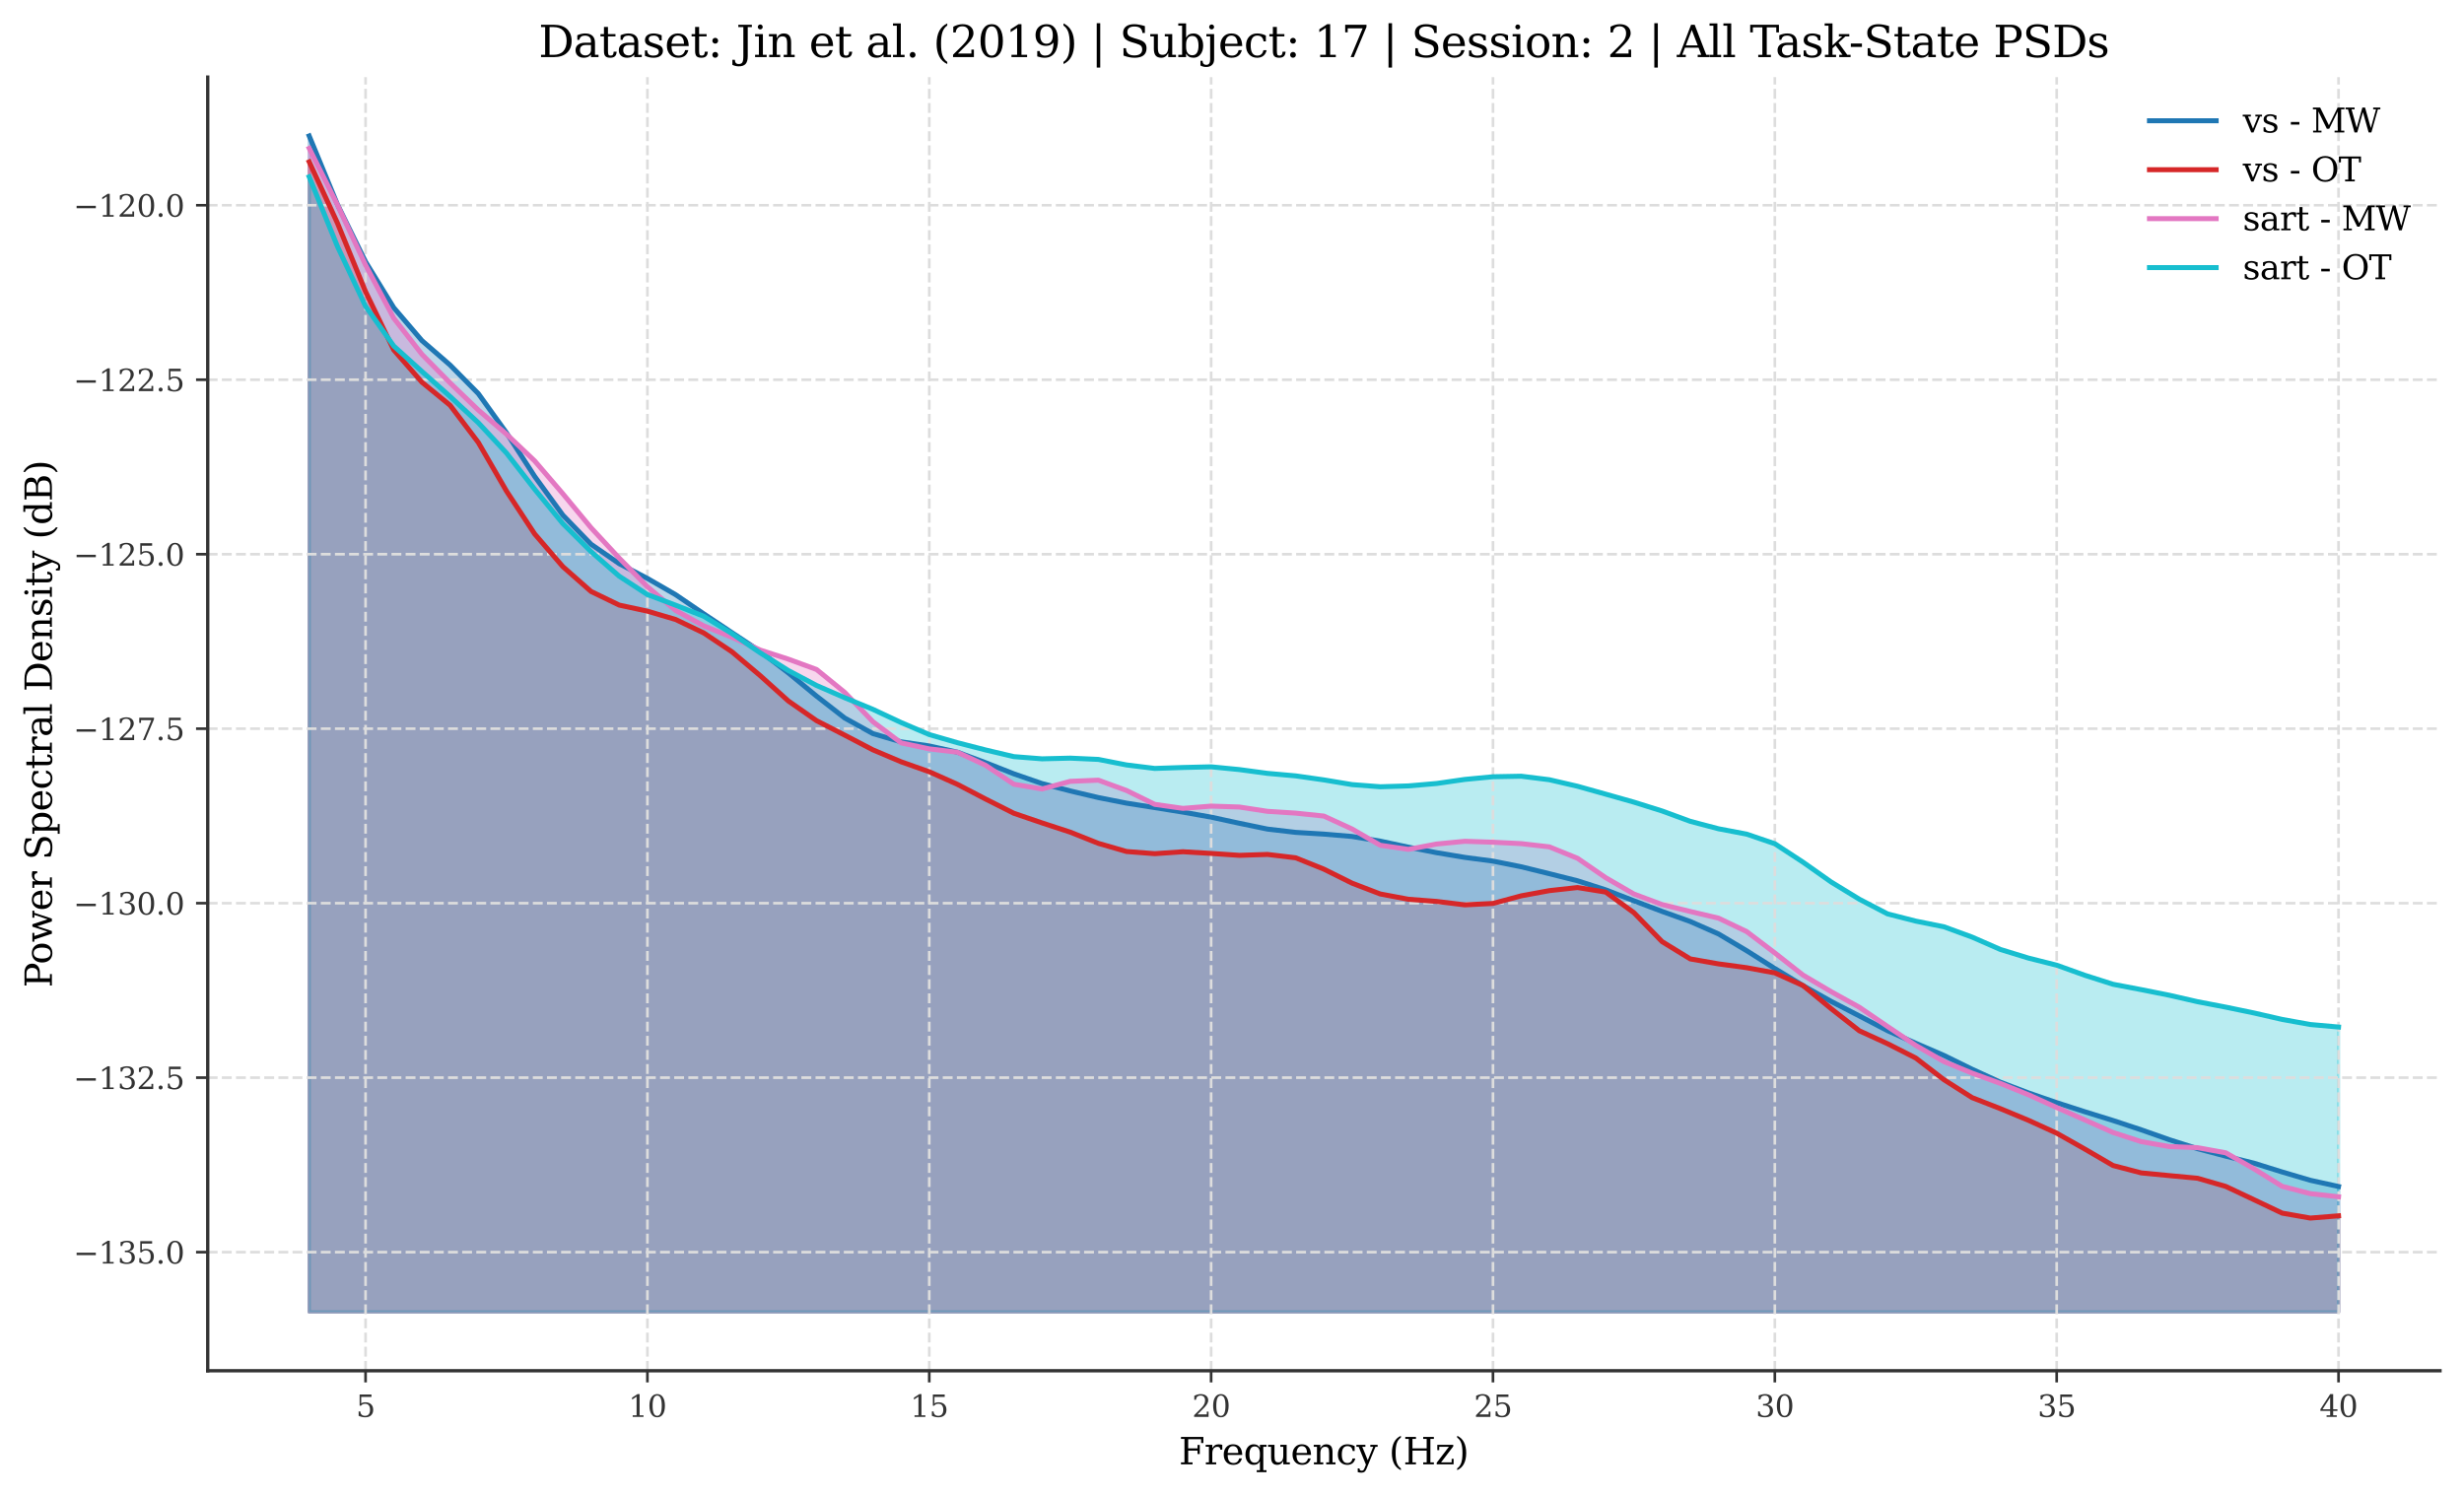 <?xml version="1.0" encoding="utf-8" standalone="no"?>
<!DOCTYPE svg PUBLIC "-//W3C//DTD SVG 1.1//EN"
  "http://www.w3.org/Graphics/SVG/1.1/DTD/svg11.dtd">
<svg xmlns:xlink="http://www.w3.org/1999/xlink" width="739.109pt" height="448.928pt" viewBox="0 0 739.109 448.928" xmlns="http://www.w3.org/2000/svg" version="1.1">
 <defs>
  <style type="text/css">*{stroke-linejoin: round; stroke-linecap: butt}</style>
 </defs>
 <g id="figure_1">
  <g id="patch_1">
   <path d="M 0 448.928 
L 739.109 448.928 
L 739.109 0 
L 0 0 
z
" style="fill: #ffffff"/>
  </g>
  <g id="axes_1">
   <g id="patch_2">
    <path d="M 62.309 411.215 
L 731.909 411.215 
L 731.909 23.135 
L 62.309 23.135 
z
" style="fill: #ffffff"/>
   </g>
   <g id="FillBetweenPolyCollection_1">
    <defs>
     <path id="m9a3ca0b657" d="M 92.746 -408.153 
L 92.746 -408.153 
L 101.2 -387.624 
L 109.655 -370.394 
L 118.109 -356.633 
L 126.564 -346.742 
L 135.018 -339.414 
L 143.473 -330.851 
L 151.928 -319.084 
L 160.382 -306.009 
L 168.837 -294.387 
L 177.291 -285.66 
L 185.746 -279.83 
L 194.2 -275.401 
L 202.655 -270.534 
L 211.109 -264.78 
L 219.564 -259.135 
L 228.018 -253.516 
L 236.473 -247.06 
L 244.928 -240.103 
L 253.382 -233.526 
L 261.837 -228.849 
L 270.291 -226.386 
L 278.746 -225.149 
L 287.2 -223.282 
L 295.655 -220.121 
L 304.109 -216.791 
L 312.564 -213.867 
L 321.018 -211.659 
L 329.473 -209.661 
L 337.928 -207.99 
L 346.382 -206.654 
L 354.837 -205.297 
L 363.291 -203.79 
L 371.746 -201.958 
L 380.2 -200.207 
L 388.655 -199.224 
L 397.109 -198.705 
L 405.564 -197.992 
L 414.018 -196.599 
L 422.473 -194.785 
L 430.928 -193.129 
L 439.382 -191.718 
L 447.837 -190.603 
L 456.291 -188.909 
L 464.746 -186.826 
L 473.2 -184.7 
L 481.655 -181.981 
L 490.109 -178.702 
L 498.564 -175.51 
L 507.018 -172.486 
L 515.473 -168.762 
L 523.928 -163.73 
L 532.382 -158.382 
L 540.837 -153.249 
L 549.291 -148.51 
L 557.746 -144.145 
L 566.2 -139.736 
L 574.655 -135.956 
L 583.109 -132.309 
L 591.564 -128.159 
L 600.018 -124.28 
L 608.473 -121.061 
L 616.928 -118.14 
L 625.382 -115.413 
L 633.837 -112.787 
L 642.291 -109.992 
L 650.746 -107.015 
L 659.2 -104.328 
L 667.655 -102.089 
L 676.109 -99.986 
L 684.564 -97.344 
L 693.018 -94.85 
L 701.473 -92.988 
L 701.473 -92.988 
L 701.473 -55.353 
L 693.018 -55.353 
L 684.564 -55.353 
L 676.109 -55.353 
L 667.655 -55.353 
L 659.2 -55.353 
L 650.746 -55.353 
L 642.291 -55.353 
L 633.837 -55.353 
L 625.382 -55.353 
L 616.928 -55.353 
L 608.473 -55.353 
L 600.018 -55.353 
L 591.564 -55.353 
L 583.109 -55.353 
L 574.655 -55.353 
L 566.2 -55.353 
L 557.746 -55.353 
L 549.291 -55.353 
L 540.837 -55.353 
L 532.382 -55.353 
L 523.928 -55.353 
L 515.473 -55.353 
L 507.018 -55.353 
L 498.564 -55.353 
L 490.109 -55.353 
L 481.655 -55.353 
L 473.2 -55.353 
L 464.746 -55.353 
L 456.291 -55.353 
L 447.837 -55.353 
L 439.382 -55.353 
L 430.928 -55.353 
L 422.473 -55.353 
L 414.018 -55.353 
L 405.564 -55.353 
L 397.109 -55.353 
L 388.655 -55.353 
L 380.2 -55.353 
L 371.746 -55.353 
L 363.291 -55.353 
L 354.837 -55.353 
L 346.382 -55.353 
L 337.928 -55.353 
L 329.473 -55.353 
L 321.018 -55.353 
L 312.564 -55.353 
L 304.109 -55.353 
L 295.655 -55.353 
L 287.2 -55.353 
L 278.746 -55.353 
L 270.291 -55.353 
L 261.837 -55.353 
L 253.382 -55.353 
L 244.928 -55.353 
L 236.473 -55.353 
L 228.018 -55.353 
L 219.564 -55.353 
L 211.109 -55.353 
L 202.655 -55.353 
L 194.2 -55.353 
L 185.746 -55.353 
L 177.291 -55.353 
L 168.837 -55.353 
L 160.382 -55.353 
L 151.928 -55.353 
L 143.473 -55.353 
L 135.018 -55.353 
L 126.564 -55.353 
L 118.109 -55.353 
L 109.655 -55.353 
L 101.2 -55.353 
L 92.746 -55.353 
z
" style="stroke: #1f77b4; stroke-opacity: 0.3"/>
    </defs>
    <g clip-path="url(#p5ec18b1597)">
     <use xlink:href="#m9a3ca0b657" x="0" y="448.928" style="fill: #1f77b4; fill-opacity: 0.3; stroke: #1f77b4; stroke-opacity: 0.3"/>
    </g>
   </g>
   <g id="FillBetweenPolyCollection_2">
    <defs>
     <path id="m1ec95af75d" d="M 92.746 -400.374 
L 92.746 -400.374 
L 101.2 -382.05 
L 109.655 -361.442 
L 118.109 -343.948 
L 126.564 -334.265 
L 135.018 -327.343 
L 143.473 -316.191 
L 151.928 -301.606 
L 160.382 -288.746 
L 168.837 -278.936 
L 177.291 -271.496 
L 185.746 -267.404 
L 194.2 -265.584 
L 202.655 -263.088 
L 211.109 -259.042 
L 219.564 -253.389 
L 228.018 -246.251 
L 236.473 -238.64 
L 244.928 -232.736 
L 253.382 -228.392 
L 261.837 -223.977 
L 270.291 -220.398 
L 278.746 -217.407 
L 287.2 -213.621 
L 295.655 -209.216 
L 304.109 -204.954 
L 312.564 -202.064 
L 321.018 -199.294 
L 329.473 -195.924 
L 337.928 -193.483 
L 346.382 -192.832 
L 354.837 -193.414 
L 363.291 -192.912 
L 371.746 -192.332 
L 380.2 -192.605 
L 388.655 -191.592 
L 397.109 -188.191 
L 405.564 -183.989 
L 414.018 -180.747 
L 422.473 -179.154 
L 430.928 -178.509 
L 439.382 -177.479 
L 447.837 -177.904 
L 456.291 -180.181 
L 464.746 -181.741 
L 473.2 -182.674 
L 481.655 -181.309 
L 490.109 -175.132 
L 498.564 -166.444 
L 507.018 -161.259 
L 515.473 -159.774 
L 523.928 -158.625 
L 532.382 -157.069 
L 540.837 -153.278 
L 549.291 -146.322 
L 557.746 -139.693 
L 566.2 -135.823 
L 574.655 -131.529 
L 583.109 -125.025 
L 591.564 -119.646 
L 600.018 -116.349 
L 608.473 -112.838 
L 616.928 -108.984 
L 625.382 -104.209 
L 633.837 -99.282 
L 642.291 -97.068 
L 650.746 -96.253 
L 659.2 -95.458 
L 667.655 -93.009 
L 676.109 -89.024 
L 684.564 -84.999 
L 693.018 -83.516 
L 701.473 -84.195 
L 701.473 -84.195 
L 701.473 -55.353 
L 693.018 -55.353 
L 684.564 -55.353 
L 676.109 -55.353 
L 667.655 -55.353 
L 659.2 -55.353 
L 650.746 -55.353 
L 642.291 -55.353 
L 633.837 -55.353 
L 625.382 -55.353 
L 616.928 -55.353 
L 608.473 -55.353 
L 600.018 -55.353 
L 591.564 -55.353 
L 583.109 -55.353 
L 574.655 -55.353 
L 566.2 -55.353 
L 557.746 -55.353 
L 549.291 -55.353 
L 540.837 -55.353 
L 532.382 -55.353 
L 523.928 -55.353 
L 515.473 -55.353 
L 507.018 -55.353 
L 498.564 -55.353 
L 490.109 -55.353 
L 481.655 -55.353 
L 473.2 -55.353 
L 464.746 -55.353 
L 456.291 -55.353 
L 447.837 -55.353 
L 439.382 -55.353 
L 430.928 -55.353 
L 422.473 -55.353 
L 414.018 -55.353 
L 405.564 -55.353 
L 397.109 -55.353 
L 388.655 -55.353 
L 380.2 -55.353 
L 371.746 -55.353 
L 363.291 -55.353 
L 354.837 -55.353 
L 346.382 -55.353 
L 337.928 -55.353 
L 329.473 -55.353 
L 321.018 -55.353 
L 312.564 -55.353 
L 304.109 -55.353 
L 295.655 -55.353 
L 287.2 -55.353 
L 278.746 -55.353 
L 270.291 -55.353 
L 261.837 -55.353 
L 253.382 -55.353 
L 244.928 -55.353 
L 236.473 -55.353 
L 228.018 -55.353 
L 219.564 -55.353 
L 211.109 -55.353 
L 202.655 -55.353 
L 194.2 -55.353 
L 185.746 -55.353 
L 177.291 -55.353 
L 168.837 -55.353 
L 160.382 -55.353 
L 151.928 -55.353 
L 143.473 -55.353 
L 135.018 -55.353 
L 126.564 -55.353 
L 118.109 -55.353 
L 109.655 -55.353 
L 101.2 -55.353 
L 92.746 -55.353 
z
" style="stroke: #d62728; stroke-opacity: 0.3"/>
    </defs>
    <g clip-path="url(#p5ec18b1597)">
     <use xlink:href="#m1ec95af75d" x="0" y="448.928" style="fill: #d62728; fill-opacity: 0.3; stroke: #d62728; stroke-opacity: 0.3"/>
    </g>
   </g>
   <g id="FillBetweenPolyCollection_3">
    <defs>
     <path id="m0dbfa2779c" d="M 92.746 -404.429 
L 92.746 -404.429 
L 101.2 -387.507 
L 109.655 -369.426 
L 118.109 -353.482 
L 126.564 -342.63 
L 135.018 -334.05 
L 143.473 -325.92 
L 151.928 -318.685 
L 160.382 -310.659 
L 168.837 -300.806 
L 177.291 -290.605 
L 185.746 -281.492 
L 194.2 -272.914 
L 202.655 -265.797 
L 211.109 -261.179 
L 219.564 -257.735 
L 228.018 -253.921 
L 236.473 -251.19 
L 244.928 -248.09 
L 253.382 -241.224 
L 261.837 -232.429 
L 270.291 -226.074 
L 278.746 -224.266 
L 287.2 -223.266 
L 295.655 -219.331 
L 304.109 -213.673 
L 312.564 -212.238 
L 321.018 -214.531 
L 329.473 -214.884 
L 337.928 -211.78 
L 346.382 -207.626 
L 354.837 -206.421 
L 363.291 -207.103 
L 371.746 -206.829 
L 380.2 -205.534 
L 388.655 -204.998 
L 397.109 -204.115 
L 405.564 -200.239 
L 414.018 -195.356 
L 422.473 -194.123 
L 430.928 -195.731 
L 439.382 -196.548 
L 447.837 -196.269 
L 456.291 -195.847 
L 464.746 -194.875 
L 473.2 -191.443 
L 481.655 -185.627 
L 490.109 -180.729 
L 498.564 -177.566 
L 507.018 -175.491 
L 515.473 -173.497 
L 523.928 -169.465 
L 532.382 -163.056 
L 540.837 -156.406 
L 549.291 -151.424 
L 557.746 -146.749 
L 566.2 -140.989 
L 574.655 -135.311 
L 583.109 -130.462 
L 591.564 -126.991 
L 600.018 -123.921 
L 608.473 -120.504 
L 616.928 -116.677 
L 625.382 -112.956 
L 633.837 -109.19 
L 642.291 -106.446 
L 650.746 -104.968 
L 659.2 -104.633 
L 667.655 -103.094 
L 676.109 -98.285 
L 684.564 -93.035 
L 693.018 -90.842 
L 701.473 -89.901 
L 701.473 -89.901 
L 701.473 -55.353 
L 693.018 -55.353 
L 684.564 -55.353 
L 676.109 -55.353 
L 667.655 -55.353 
L 659.2 -55.353 
L 650.746 -55.353 
L 642.291 -55.353 
L 633.837 -55.353 
L 625.382 -55.353 
L 616.928 -55.353 
L 608.473 -55.353 
L 600.018 -55.353 
L 591.564 -55.353 
L 583.109 -55.353 
L 574.655 -55.353 
L 566.2 -55.353 
L 557.746 -55.353 
L 549.291 -55.353 
L 540.837 -55.353 
L 532.382 -55.353 
L 523.928 -55.353 
L 515.473 -55.353 
L 507.018 -55.353 
L 498.564 -55.353 
L 490.109 -55.353 
L 481.655 -55.353 
L 473.2 -55.353 
L 464.746 -55.353 
L 456.291 -55.353 
L 447.837 -55.353 
L 439.382 -55.353 
L 430.928 -55.353 
L 422.473 -55.353 
L 414.018 -55.353 
L 405.564 -55.353 
L 397.109 -55.353 
L 388.655 -55.353 
L 380.2 -55.353 
L 371.746 -55.353 
L 363.291 -55.353 
L 354.837 -55.353 
L 346.382 -55.353 
L 337.928 -55.353 
L 329.473 -55.353 
L 321.018 -55.353 
L 312.564 -55.353 
L 304.109 -55.353 
L 295.655 -55.353 
L 287.2 -55.353 
L 278.746 -55.353 
L 270.291 -55.353 
L 261.837 -55.353 
L 253.382 -55.353 
L 244.928 -55.353 
L 236.473 -55.353 
L 228.018 -55.353 
L 219.564 -55.353 
L 211.109 -55.353 
L 202.655 -55.353 
L 194.2 -55.353 
L 185.746 -55.353 
L 177.291 -55.353 
L 168.837 -55.353 
L 160.382 -55.353 
L 151.928 -55.353 
L 143.473 -55.353 
L 135.018 -55.353 
L 126.564 -55.353 
L 118.109 -55.353 
L 109.655 -55.353 
L 101.2 -55.353 
L 92.746 -55.353 
z
" style="stroke: #e377c2; stroke-opacity: 0.3"/>
    </defs>
    <g clip-path="url(#p5ec18b1597)">
     <use xlink:href="#m0dbfa2779c" x="0" y="448.928" style="fill: #e377c2; fill-opacity: 0.3; stroke: #e377c2; stroke-opacity: 0.3"/>
    </g>
   </g>
   <g id="FillBetweenPolyCollection_4">
    <defs>
     <path id="mafbf25339a" d="M 92.746 -395.89 
L 92.746 -395.89 
L 101.2 -375.052 
L 109.655 -357.057 
L 118.109 -345.128 
L 126.564 -337.488 
L 135.018 -329.97 
L 143.473 -322.109 
L 151.928 -313.023 
L 160.382 -302.155 
L 168.837 -291.849 
L 177.291 -283.443 
L 185.746 -276.069 
L 194.2 -270.567 
L 202.655 -267.376 
L 211.109 -264.042 
L 219.564 -258.85 
L 228.018 -253.092 
L 236.473 -247.777 
L 244.928 -243.296 
L 253.382 -239.612 
L 261.837 -236.133 
L 270.291 -232.177 
L 278.746 -228.562 
L 287.2 -226.122 
L 295.655 -223.945 
L 304.109 -221.947 
L 312.564 -221.284 
L 321.018 -221.494 
L 329.473 -221.109 
L 337.928 -219.45 
L 346.382 -218.404 
L 354.837 -218.687 
L 363.291 -218.889 
L 371.746 -218.061 
L 380.2 -216.924 
L 388.655 -216.17 
L 397.109 -214.965 
L 405.564 -213.557 
L 414.018 -212.904 
L 422.473 -213.161 
L 430.928 -213.887 
L 439.382 -215.105 
L 447.837 -215.911 
L 456.291 -216.072 
L 464.746 -215.015 
L 473.2 -213.055 
L 481.655 -210.684 
L 490.109 -208.293 
L 498.564 -205.64 
L 507.018 -202.536 
L 515.473 -200.305 
L 523.928 -198.698 
L 532.382 -195.811 
L 540.837 -190.282 
L 549.291 -184.321 
L 557.746 -179.163 
L 566.2 -174.766 
L 574.655 -172.606 
L 583.109 -170.901 
L 591.564 -167.808 
L 600.018 -164.104 
L 608.473 -161.508 
L 616.928 -159.381 
L 625.382 -156.349 
L 633.837 -153.653 
L 642.291 -152.044 
L 650.746 -150.357 
L 659.2 -148.42 
L 667.655 -146.794 
L 676.109 -145.044 
L 684.564 -143.108 
L 693.018 -141.582 
L 701.473 -140.824 
L 701.473 -140.824 
L 701.473 -55.353 
L 693.018 -55.353 
L 684.564 -55.353 
L 676.109 -55.353 
L 667.655 -55.353 
L 659.2 -55.353 
L 650.746 -55.353 
L 642.291 -55.353 
L 633.837 -55.353 
L 625.382 -55.353 
L 616.928 -55.353 
L 608.473 -55.353 
L 600.018 -55.353 
L 591.564 -55.353 
L 583.109 -55.353 
L 574.655 -55.353 
L 566.2 -55.353 
L 557.746 -55.353 
L 549.291 -55.353 
L 540.837 -55.353 
L 532.382 -55.353 
L 523.928 -55.353 
L 515.473 -55.353 
L 507.018 -55.353 
L 498.564 -55.353 
L 490.109 -55.353 
L 481.655 -55.353 
L 473.2 -55.353 
L 464.746 -55.353 
L 456.291 -55.353 
L 447.837 -55.353 
L 439.382 -55.353 
L 430.928 -55.353 
L 422.473 -55.353 
L 414.018 -55.353 
L 405.564 -55.353 
L 397.109 -55.353 
L 388.655 -55.353 
L 380.2 -55.353 
L 371.746 -55.353 
L 363.291 -55.353 
L 354.837 -55.353 
L 346.382 -55.353 
L 337.928 -55.353 
L 329.473 -55.353 
L 321.018 -55.353 
L 312.564 -55.353 
L 304.109 -55.353 
L 295.655 -55.353 
L 287.2 -55.353 
L 278.746 -55.353 
L 270.291 -55.353 
L 261.837 -55.353 
L 253.382 -55.353 
L 244.928 -55.353 
L 236.473 -55.353 
L 228.018 -55.353 
L 219.564 -55.353 
L 211.109 -55.353 
L 202.655 -55.353 
L 194.2 -55.353 
L 185.746 -55.353 
L 177.291 -55.353 
L 168.837 -55.353 
L 160.382 -55.353 
L 151.928 -55.353 
L 143.473 -55.353 
L 135.018 -55.353 
L 126.564 -55.353 
L 118.109 -55.353 
L 109.655 -55.353 
L 101.2 -55.353 
L 92.746 -55.353 
z
" style="stroke: #17becf; stroke-opacity: 0.3"/>
    </defs>
    <g clip-path="url(#p5ec18b1597)">
     <use xlink:href="#mafbf25339a" x="0" y="448.928" style="fill: #17becf; fill-opacity: 0.3; stroke: #17becf; stroke-opacity: 0.3"/>
    </g>
   </g>
   <g id="matplotlib.axis_1">
    <g id="xtick_1">
     <g id="line2d_1">
      <path d="M 109.655 411.215 
L 109.655 23.135 
" clip-path="url(#p5ec18b1597)" style="fill: none; stroke-dasharray: 2.96,1.28; stroke-dashoffset: 0; stroke: #dddddd; stroke-width: 0.8"/>
     </g>
     <g id="line2d_2">
      <defs>
       <path id="m50fb5879da" d="M 0 0 
L 0 3.5 
" style="stroke: #333333; stroke-width: 0.8"/>
      </defs>
      <g>
       <use xlink:href="#m50fb5879da" x="109.655" y="411.215" style="fill: #333333; stroke: #333333; stroke-width: 0.8"/>
      </g>
     </g>
     <g id="text_1">
      <!-- 5 -->
      <g style="fill: #333333" transform="translate(106.792 425.053) scale(0.09 -0.09)">
       <defs>
        <path id="DejaVuSerif-35" d="M 3219 4666 
L 3219 4153 
L 1081 4153 
L 1081 2816 
Q 1244 2928 1461 2984 
Q 1678 3041 1947 3041 
Q 2703 3041 3140 2622 
Q 3578 2203 3578 1478 
Q 3578 738 3136 323 
Q 2694 -91 1894 -91 
Q 1572 -91 1234 -12 
Q 897 66 544 225 
L 544 1131 
L 897 1131 
Q 925 688 1179 453 
Q 1434 219 1894 219 
Q 2388 219 2653 544 
Q 2919 869 2919 1478 
Q 2919 2084 2655 2407 
Q 2391 2731 1894 2731 
Q 1613 2731 1398 2631 
Q 1184 2531 1019 2322 
L 750 2322 
L 750 4666 
L 3219 4666 
z
" transform="scale(0.016)"/>
       </defs>
       <use xlink:href="#DejaVuSerif-35"/>
      </g>
     </g>
    </g>
    <g id="xtick_2">
     <g id="line2d_3">
      <path d="M 194.2 411.215 
L 194.2 23.135 
" clip-path="url(#p5ec18b1597)" style="fill: none; stroke-dasharray: 2.96,1.28; stroke-dashoffset: 0; stroke: #dddddd; stroke-width: 0.8"/>
     </g>
     <g id="line2d_4">
      <g>
       <use xlink:href="#m50fb5879da" x="194.2" y="411.215" style="fill: #333333; stroke: #333333; stroke-width: 0.8"/>
      </g>
     </g>
     <g id="text_2">
      <!-- 10 -->
      <g style="fill: #333333" transform="translate(188.474 425.053) scale(0.09 -0.09)">
       <defs>
        <path id="DejaVuSerif-31" d="M 909 0 
L 909 331 
L 1722 331 
L 1722 4213 
L 781 3603 
L 781 4013 
L 1919 4750 
L 2350 4750 
L 2350 331 
L 3163 331 
L 3163 0 
L 909 0 
z
" transform="scale(0.016)"/>
        <path id="DejaVuSerif-30" d="M 2034 219 
Q 2513 219 2750 744 
Q 2988 1269 2988 2328 
Q 2988 3391 2750 3916 
Q 2513 4441 2034 4441 
Q 1556 4441 1318 3916 
Q 1081 3391 1081 2328 
Q 1081 1269 1318 744 
Q 1556 219 2034 219 
z
M 2034 -91 
Q 1275 -91 848 546 
Q 422 1184 422 2328 
Q 422 3475 848 4112 
Q 1275 4750 2034 4750 
Q 2797 4750 3222 4112 
Q 3647 3475 3647 2328 
Q 3647 1184 3222 546 
Q 2797 -91 2034 -91 
z
" transform="scale(0.016)"/>
       </defs>
       <use xlink:href="#DejaVuSerif-31"/>
       <use xlink:href="#DejaVuSerif-30" transform="translate(63.623 0)"/>
      </g>
     </g>
    </g>
    <g id="xtick_3">
     <g id="line2d_5">
      <path d="M 278.746 411.215 
L 278.746 23.135 
" clip-path="url(#p5ec18b1597)" style="fill: none; stroke-dasharray: 2.96,1.28; stroke-dashoffset: 0; stroke: #dddddd; stroke-width: 0.8"/>
     </g>
     <g id="line2d_6">
      <g>
       <use xlink:href="#m50fb5879da" x="278.746" y="411.215" style="fill: #333333; stroke: #333333; stroke-width: 0.8"/>
      </g>
     </g>
     <g id="text_3">
      <!-- 15 -->
      <g style="fill: #333333" transform="translate(273.019 425.053) scale(0.09 -0.09)">
       <use xlink:href="#DejaVuSerif-31"/>
       <use xlink:href="#DejaVuSerif-35" transform="translate(63.623 0)"/>
      </g>
     </g>
    </g>
    <g id="xtick_4">
     <g id="line2d_7">
      <path d="M 363.291 411.215 
L 363.291 23.135 
" clip-path="url(#p5ec18b1597)" style="fill: none; stroke-dasharray: 2.96,1.28; stroke-dashoffset: 0; stroke: #dddddd; stroke-width: 0.8"/>
     </g>
     <g id="line2d_8">
      <g>
       <use xlink:href="#m50fb5879da" x="363.291" y="411.215" style="fill: #333333; stroke: #333333; stroke-width: 0.8"/>
      </g>
     </g>
     <g id="text_4">
      <!-- 20 -->
      <g style="fill: #333333" transform="translate(357.565 425.053) scale(0.09 -0.09)">
       <defs>
        <path id="DejaVuSerif-32" d="M 819 3553 
L 469 3553 
L 469 4384 
Q 803 4563 1142 4656 
Q 1481 4750 1806 4750 
Q 2534 4750 2956 4397 
Q 3378 4044 3378 3438 
Q 3378 2753 2422 1800 
Q 2347 1728 2309 1691 
L 1131 513 
L 3078 513 
L 3078 1088 
L 3444 1088 
L 3444 0 
L 434 0 
L 434 341 
L 1850 1753 
Q 2319 2222 2519 2614 
Q 2719 3006 2719 3438 
Q 2719 3909 2473 4175 
Q 2228 4441 1797 4441 
Q 1350 4441 1106 4219 
Q 863 3997 819 3553 
z
" transform="scale(0.016)"/>
       </defs>
       <use xlink:href="#DejaVuSerif-32"/>
       <use xlink:href="#DejaVuSerif-30" transform="translate(63.623 0)"/>
      </g>
     </g>
    </g>
    <g id="xtick_5">
     <g id="line2d_9">
      <path d="M 447.837 411.215 
L 447.837 23.135 
" clip-path="url(#p5ec18b1597)" style="fill: none; stroke-dasharray: 2.96,1.28; stroke-dashoffset: 0; stroke: #dddddd; stroke-width: 0.8"/>
     </g>
     <g id="line2d_10">
      <g>
       <use xlink:href="#m50fb5879da" x="447.837" y="411.215" style="fill: #333333; stroke: #333333; stroke-width: 0.8"/>
      </g>
     </g>
     <g id="text_5">
      <!-- 25 -->
      <g style="fill: #333333" transform="translate(442.11 425.053) scale(0.09 -0.09)">
       <use xlink:href="#DejaVuSerif-32"/>
       <use xlink:href="#DejaVuSerif-35" transform="translate(63.623 0)"/>
      </g>
     </g>
    </g>
    <g id="xtick_6">
     <g id="line2d_11">
      <path d="M 532.382 411.215 
L 532.382 23.135 
" clip-path="url(#p5ec18b1597)" style="fill: none; stroke-dasharray: 2.96,1.28; stroke-dashoffset: 0; stroke: #dddddd; stroke-width: 0.8"/>
     </g>
     <g id="line2d_12">
      <g>
       <use xlink:href="#m50fb5879da" x="532.382" y="411.215" style="fill: #333333; stroke: #333333; stroke-width: 0.8"/>
      </g>
     </g>
     <g id="text_6">
      <!-- 30 -->
      <g style="fill: #333333" transform="translate(526.656 425.053) scale(0.09 -0.09)">
       <defs>
        <path id="DejaVuSerif-33" d="M 622 4469 
Q 988 4606 1323 4678 
Q 1659 4750 1953 4750 
Q 2638 4750 3022 4454 
Q 3406 4159 3406 3634 
Q 3406 3213 3140 2930 
Q 2875 2647 2388 2547 
Q 2963 2466 3280 2130 
Q 3597 1794 3597 1259 
Q 3597 606 3158 257 
Q 2719 -91 1894 -91 
Q 1528 -91 1179 -12 
Q 831 66 488 225 
L 488 1131 
L 838 1131 
Q 869 681 1141 450 
Q 1413 219 1906 219 
Q 2384 219 2661 495 
Q 2938 772 2938 1253 
Q 2938 1803 2653 2086 
Q 2369 2369 1819 2369 
L 1522 2369 
L 1522 2688 
L 1678 2688 
Q 2225 2688 2498 2914 
Q 2772 3141 2772 3597 
Q 2772 4006 2547 4223 
Q 2322 4441 1900 4441 
Q 1478 4441 1245 4241 
Q 1013 4041 972 3647 
L 622 3647 
L 622 4469 
z
" transform="scale(0.016)"/>
       </defs>
       <use xlink:href="#DejaVuSerif-33"/>
       <use xlink:href="#DejaVuSerif-30" transform="translate(63.623 0)"/>
      </g>
     </g>
    </g>
    <g id="xtick_7">
     <g id="line2d_13">
      <path d="M 616.928 411.215 
L 616.928 23.135 
" clip-path="url(#p5ec18b1597)" style="fill: none; stroke-dasharray: 2.96,1.28; stroke-dashoffset: 0; stroke: #dddddd; stroke-width: 0.8"/>
     </g>
     <g id="line2d_14">
      <g>
       <use xlink:href="#m50fb5879da" x="616.928" y="411.215" style="fill: #333333; stroke: #333333; stroke-width: 0.8"/>
      </g>
     </g>
     <g id="text_7">
      <!-- 35 -->
      <g style="fill: #333333" transform="translate(611.201 425.053) scale(0.09 -0.09)">
       <use xlink:href="#DejaVuSerif-33"/>
       <use xlink:href="#DejaVuSerif-35" transform="translate(63.623 0)"/>
      </g>
     </g>
    </g>
    <g id="xtick_8">
     <g id="line2d_15">
      <path d="M 701.473 411.215 
L 701.473 23.135 
" clip-path="url(#p5ec18b1597)" style="fill: none; stroke-dasharray: 2.96,1.28; stroke-dashoffset: 0; stroke: #dddddd; stroke-width: 0.8"/>
     </g>
     <g id="line2d_16">
      <g>
       <use xlink:href="#m50fb5879da" x="701.473" y="411.215" style="fill: #333333; stroke: #333333; stroke-width: 0.8"/>
      </g>
     </g>
     <g id="text_8">
      <!-- 40 -->
      <g style="fill: #333333" transform="translate(695.747 425.053) scale(0.09 -0.09)">
       <defs>
        <path id="DejaVuSerif-34" d="M 2234 1581 
L 2234 4063 
L 641 1581 
L 2234 1581 
z
M 3609 0 
L 1484 0 
L 1484 331 
L 2234 331 
L 2234 1247 
L 197 1247 
L 197 1588 
L 2241 4750 
L 2859 4750 
L 2859 1581 
L 3750 1581 
L 3750 1247 
L 2859 1247 
L 2859 331 
L 3609 331 
L 3609 0 
z
" transform="scale(0.016)"/>
       </defs>
       <use xlink:href="#DejaVuSerif-34"/>
       <use xlink:href="#DejaVuSerif-30" transform="translate(63.623 0)"/>
      </g>
     </g>
    </g>
    <g id="text_9">
     <!-- Frequency (Hz) -->
     <g transform="translate(353.627 439.283) scale(0.11 -0.11)">
      <defs>
       <path id="DejaVuSerif-46" d="M 353 0 
L 353 331 
L 947 331 
L 947 4331 
L 353 4331 
L 353 4666 
L 4172 4666 
L 4172 3628 
L 3788 3628 
L 3788 4281 
L 1581 4281 
L 1581 2719 
L 3175 2719 
L 3175 3303 
L 3559 3303 
L 3559 1753 
L 3175 1753 
L 3175 2338 
L 1581 2338 
L 1581 331 
L 2328 331 
L 2328 0 
L 353 0 
z
" transform="scale(0.016)"/>
       <path id="DejaVuSerif-72" d="M 3059 3328 
L 3059 2497 
L 2728 2497 
Q 2713 2744 2591 2866 
Q 2469 2988 2234 2988 
Q 1809 2988 1582 2694 
Q 1356 2400 1356 1850 
L 1356 331 
L 2022 331 
L 2022 0 
L 263 0 
L 263 331 
L 781 331 
L 781 2994 
L 231 2994 
L 231 3322 
L 1356 3322 
L 1356 2731 
Q 1525 3078 1790 3245 
Q 2056 3413 2438 3413 
Q 2578 3413 2733 3391 
Q 2888 3369 3059 3328 
z
" transform="scale(0.016)"/>
       <path id="DejaVuSerif-65" d="M 3469 1600 
L 991 1600 
L 991 1575 
Q 991 903 1244 561 
Q 1497 219 1991 219 
Q 2369 219 2611 417 
Q 2853 616 2950 1006 
L 3413 1006 
Q 3275 459 2904 184 
Q 2534 -91 1931 -91 
Q 1203 -91 761 389 
Q 319 869 319 1663 
Q 319 2450 753 2931 
Q 1188 3413 1894 3413 
Q 2647 3413 3050 2948 
Q 3453 2484 3469 1600 
z
M 2791 1931 
Q 2772 2513 2545 2808 
Q 2319 3103 1894 3103 
Q 1497 3103 1269 2806 
Q 1041 2509 991 1931 
L 2791 1931 
z
" transform="scale(0.016)"/>
       <path id="DejaVuSerif-71" d="M 3359 2988 
L 3359 -997 
L 3909 -997 
L 3909 -1331 
L 2241 -1331 
L 2241 -997 
L 2784 -997 
L 2784 519 
Q 2616 206 2355 57 
Q 2094 -91 1709 -91 
Q 1097 -91 708 395 
Q 319 881 319 1663 
Q 319 2444 706 2928 
Q 1094 3413 1709 3413 
Q 2094 3413 2355 3264 
Q 2616 3116 2784 2803 
L 2784 3322 
L 3909 3322 
L 3909 2988 
L 3359 2988 
z
M 2784 1825 
Q 2784 2422 2554 2737 
Q 2325 3053 1888 3053 
Q 1444 3053 1217 2703 
Q 991 2353 991 1663 
Q 991 975 1217 622 
Q 1444 269 1888 269 
Q 2325 269 2554 583 
Q 2784 897 2784 1497 
L 2784 1825 
z
" transform="scale(0.016)"/>
       <path id="DejaVuSerif-75" d="M 2266 3322 
L 3341 3322 
L 3341 331 
L 3884 331 
L 3884 0 
L 2766 0 
L 2766 588 
Q 2606 256 2353 82 
Q 2100 -91 1766 -91 
Q 1213 -91 952 223 
Q 691 538 691 1209 
L 691 2988 
L 172 2988 
L 172 3322 
L 1269 3322 
L 1269 1388 
Q 1269 781 1417 556 
Q 1566 331 1947 331 
Q 2347 331 2556 625 
Q 2766 919 2766 1478 
L 2766 2988 
L 2266 2988 
L 2266 3322 
z
" transform="scale(0.016)"/>
       <path id="DejaVuSerif-6e" d="M 263 0 
L 263 331 
L 781 331 
L 781 2988 
L 231 2988 
L 231 3322 
L 1356 3322 
L 1356 2731 
Q 1516 3069 1770 3241 
Q 2025 3413 2363 3413 
Q 2913 3413 3172 3097 
Q 3431 2781 3431 2113 
L 3431 331 
L 3944 331 
L 3944 0 
L 2356 0 
L 2356 331 
L 2853 331 
L 2853 1931 
Q 2853 2541 2703 2767 
Q 2553 2994 2175 2994 
Q 1775 2994 1565 2701 
Q 1356 2409 1356 1850 
L 1356 331 
L 1856 331 
L 1856 0 
L 263 0 
z
" transform="scale(0.016)"/>
       <path id="DejaVuSerif-63" d="M 3291 997 
Q 3169 466 2822 187 
Q 2475 -91 1925 -91 
Q 1200 -91 759 389 
Q 319 869 319 1663 
Q 319 2459 759 2936 
Q 1200 3413 1925 3413 
Q 2241 3413 2553 3339 
Q 2866 3266 3181 3116 
L 3181 2266 
L 2847 2266 
Q 2781 2703 2561 2903 
Q 2341 3103 1931 3103 
Q 1466 3103 1228 2742 
Q 991 2381 991 1663 
Q 991 944 1227 581 
Q 1463 219 1931 219 
Q 2303 219 2525 412 
Q 2747 606 2828 997 
L 3291 997 
z
" transform="scale(0.016)"/>
       <path id="DejaVuSerif-79" d="M 1381 -609 
L 1600 -56 
L 359 2988 
L -19 2988 
L -19 3322 
L 1509 3322 
L 1509 2988 
L 978 2988 
L 1913 703 
L 2847 2988 
L 2350 2988 
L 2350 3322 
L 3597 3322 
L 3597 2988 
L 3225 2988 
L 1703 -750 
Q 1547 -1138 1356 -1280 
Q 1166 -1422 819 -1422 
Q 672 -1422 517 -1397 
Q 363 -1372 206 -1325 
L 206 -691 
L 500 -691 
Q 519 -903 608 -995 
Q 697 -1088 884 -1088 
Q 1056 -1088 1161 -992 
Q 1266 -897 1381 -609 
z
" transform="scale(0.016)"/>
       <path id="DejaVuSerif-20" transform="scale(0.016)"/>
       <path id="DejaVuSerif-28" d="M 2041 -997 
Q 1281 -656 893 83 
Q 506 822 506 1931 
Q 506 3044 893 3783 
Q 1281 4522 2041 4863 
L 2041 4556 
Q 1559 4225 1350 3623 
Q 1141 3022 1141 1931 
Q 1141 844 1350 242 
Q 1559 -359 2041 -691 
L 2041 -997 
z
" transform="scale(0.016)"/>
       <path id="DejaVuSerif-48" d="M 353 0 
L 353 331 
L 947 331 
L 947 4331 
L 353 4331 
L 353 4666 
L 2175 4666 
L 2175 4331 
L 1581 4331 
L 1581 2719 
L 4000 2719 
L 4000 4331 
L 3406 4331 
L 3406 4666 
L 5228 4666 
L 5228 4331 
L 4634 4331 
L 4634 331 
L 5228 331 
L 5228 0 
L 3406 0 
L 3406 331 
L 4000 331 
L 4000 2338 
L 1581 2338 
L 1581 331 
L 2175 331 
L 2175 0 
L 353 0 
z
" transform="scale(0.016)"/>
       <path id="DejaVuSerif-7a" d="M 256 0 
L 256 269 
L 2338 2988 
L 691 2988 
L 691 2413 
L 359 2413 
L 359 3322 
L 3078 3322 
L 3078 3053 
L 997 331 
L 2803 331 
L 2803 934 
L 3138 934 
L 3138 0 
L 256 0 
z
" transform="scale(0.016)"/>
       <path id="DejaVuSerif-29" d="M 453 -997 
L 453 -691 
Q 934 -359 1145 242 
Q 1356 844 1356 1931 
Q 1356 3022 1145 3623 
Q 934 4225 453 4556 
L 453 4863 
Q 1216 4522 1603 3783 
Q 1991 3044 1991 1931 
Q 1991 822 1603 83 
Q 1216 -656 453 -997 
z
" transform="scale(0.016)"/>
      </defs>
      <use xlink:href="#DejaVuSerif-46"/>
      <use xlink:href="#DejaVuSerif-72" transform="translate(69.385 0)"/>
      <use xlink:href="#DejaVuSerif-65" transform="translate(117.188 0)"/>
      <use xlink:href="#DejaVuSerif-71" transform="translate(176.367 0)"/>
      <use xlink:href="#DejaVuSerif-75" transform="translate(240.381 0)"/>
      <use xlink:href="#DejaVuSerif-65" transform="translate(304.785 0)"/>
      <use xlink:href="#DejaVuSerif-6e" transform="translate(363.965 0)"/>
      <use xlink:href="#DejaVuSerif-63" transform="translate(428.369 0)"/>
      <use xlink:href="#DejaVuSerif-79" transform="translate(484.375 0)"/>
      <use xlink:href="#DejaVuSerif-20" transform="translate(540.869 0)"/>
      <use xlink:href="#DejaVuSerif-28" transform="translate(572.656 0)"/>
      <use xlink:href="#DejaVuSerif-48" transform="translate(611.67 0)"/>
      <use xlink:href="#DejaVuSerif-7a" transform="translate(698.877 0)"/>
      <use xlink:href="#DejaVuSerif-29" transform="translate(751.562 0)"/>
     </g>
    </g>
   </g>
   <g id="matplotlib.axis_2">
    <g id="ytick_1">
     <g id="line2d_17">
      <path d="M 62.309 375.631 
L 731.909 375.631 
" clip-path="url(#p5ec18b1597)" style="fill: none; stroke-dasharray: 2.96,1.28; stroke-dashoffset: 0; stroke: #dddddd; stroke-width: 0.8"/>
     </g>
     <g id="line2d_18">
      <defs>
       <path id="ma9823f1a59" d="M 0 0 
L -3.5 0 
" style="stroke: #333333; stroke-width: 0.8"/>
      </defs>
      <g>
       <use xlink:href="#ma9823f1a59" x="62.309" y="375.631" style="fill: #333333; stroke: #333333; stroke-width: 0.8"/>
      </g>
     </g>
     <g id="text_10">
      <!-- −135.0 -->
      <g style="fill: #333333" transform="translate(22.002 379.051) scale(0.09 -0.09)">
       <defs>
        <path id="DejaVuSerif-2212" d="M 678 2259 
L 4684 2259 
L 4684 1753 
L 678 1753 
L 678 2259 
z
" transform="scale(0.016)"/>
        <path id="DejaVuSerif-2e" d="M 603 325 
Q 603 500 722 622 
Q 841 744 1019 744 
Q 1191 744 1312 622 
Q 1434 500 1434 325 
Q 1434 153 1312 31 
Q 1191 -91 1019 -91 
Q 841 -91 722 29 
Q 603 150 603 325 
z
" transform="scale(0.016)"/>
       </defs>
       <use xlink:href="#DejaVuSerif-2212"/>
       <use xlink:href="#DejaVuSerif-31" transform="translate(83.789 0)"/>
       <use xlink:href="#DejaVuSerif-33" transform="translate(147.412 0)"/>
       <use xlink:href="#DejaVuSerif-35" transform="translate(211.035 0)"/>
       <use xlink:href="#DejaVuSerif-2e" transform="translate(274.658 0)"/>
       <use xlink:href="#DejaVuSerif-30" transform="translate(306.445 0)"/>
      </g>
     </g>
    </g>
    <g id="ytick_2">
     <g id="line2d_19">
      <path d="M 62.309 323.288 
L 731.909 323.288 
" clip-path="url(#p5ec18b1597)" style="fill: none; stroke-dasharray: 2.96,1.28; stroke-dashoffset: 0; stroke: #dddddd; stroke-width: 0.8"/>
     </g>
     <g id="line2d_20">
      <g>
       <use xlink:href="#ma9823f1a59" x="62.309" y="323.288" style="fill: #333333; stroke: #333333; stroke-width: 0.8"/>
      </g>
     </g>
     <g id="text_11">
      <!-- −132.5 -->
      <g style="fill: #333333" transform="translate(22.002 326.708) scale(0.09 -0.09)">
       <use xlink:href="#DejaVuSerif-2212"/>
       <use xlink:href="#DejaVuSerif-31" transform="translate(83.789 0)"/>
       <use xlink:href="#DejaVuSerif-33" transform="translate(147.412 0)"/>
       <use xlink:href="#DejaVuSerif-32" transform="translate(211.035 0)"/>
       <use xlink:href="#DejaVuSerif-2e" transform="translate(274.658 0)"/>
       <use xlink:href="#DejaVuSerif-35" transform="translate(306.445 0)"/>
      </g>
     </g>
    </g>
    <g id="ytick_3">
     <g id="line2d_21">
      <path d="M 62.309 270.945 
L 731.909 270.945 
" clip-path="url(#p5ec18b1597)" style="fill: none; stroke-dasharray: 2.96,1.28; stroke-dashoffset: 0; stroke: #dddddd; stroke-width: 0.8"/>
     </g>
     <g id="line2d_22">
      <g>
       <use xlink:href="#ma9823f1a59" x="62.309" y="270.945" style="fill: #333333; stroke: #333333; stroke-width: 0.8"/>
      </g>
     </g>
     <g id="text_12">
      <!-- −130.0 -->
      <g style="fill: #333333" transform="translate(22.002 274.365) scale(0.09 -0.09)">
       <use xlink:href="#DejaVuSerif-2212"/>
       <use xlink:href="#DejaVuSerif-31" transform="translate(83.789 0)"/>
       <use xlink:href="#DejaVuSerif-33" transform="translate(147.412 0)"/>
       <use xlink:href="#DejaVuSerif-30" transform="translate(211.035 0)"/>
       <use xlink:href="#DejaVuSerif-2e" transform="translate(274.658 0)"/>
       <use xlink:href="#DejaVuSerif-30" transform="translate(306.445 0)"/>
      </g>
     </g>
    </g>
    <g id="ytick_4">
     <g id="line2d_23">
      <path d="M 62.309 218.602 
L 731.909 218.602 
" clip-path="url(#p5ec18b1597)" style="fill: none; stroke-dasharray: 2.96,1.28; stroke-dashoffset: 0; stroke: #dddddd; stroke-width: 0.8"/>
     </g>
     <g id="line2d_24">
      <g>
       <use xlink:href="#ma9823f1a59" x="62.309" y="218.602" style="fill: #333333; stroke: #333333; stroke-width: 0.8"/>
      </g>
     </g>
     <g id="text_13">
      <!-- −127.5 -->
      <g style="fill: #333333" transform="translate(22.002 222.022) scale(0.09 -0.09)">
       <defs>
        <path id="DejaVuSerif-37" d="M 3609 4347 
L 1784 0 
L 1319 0 
L 3059 4153 
L 903 4153 
L 903 3578 
L 538 3578 
L 538 4666 
L 3609 4666 
L 3609 4347 
z
" transform="scale(0.016)"/>
       </defs>
       <use xlink:href="#DejaVuSerif-2212"/>
       <use xlink:href="#DejaVuSerif-31" transform="translate(83.789 0)"/>
       <use xlink:href="#DejaVuSerif-32" transform="translate(147.412 0)"/>
       <use xlink:href="#DejaVuSerif-37" transform="translate(211.035 0)"/>
       <use xlink:href="#DejaVuSerif-2e" transform="translate(274.658 0)"/>
       <use xlink:href="#DejaVuSerif-35" transform="translate(306.445 0)"/>
      </g>
     </g>
    </g>
    <g id="ytick_5">
     <g id="line2d_25">
      <path d="M 62.309 166.259 
L 731.909 166.259 
" clip-path="url(#p5ec18b1597)" style="fill: none; stroke-dasharray: 2.96,1.28; stroke-dashoffset: 0; stroke: #dddddd; stroke-width: 0.8"/>
     </g>
     <g id="line2d_26">
      <g>
       <use xlink:href="#ma9823f1a59" x="62.309" y="166.259" style="fill: #333333; stroke: #333333; stroke-width: 0.8"/>
      </g>
     </g>
     <g id="text_14">
      <!-- −125.0 -->
      <g style="fill: #333333" transform="translate(22.002 169.679) scale(0.09 -0.09)">
       <use xlink:href="#DejaVuSerif-2212"/>
       <use xlink:href="#DejaVuSerif-31" transform="translate(83.789 0)"/>
       <use xlink:href="#DejaVuSerif-32" transform="translate(147.412 0)"/>
       <use xlink:href="#DejaVuSerif-35" transform="translate(211.035 0)"/>
       <use xlink:href="#DejaVuSerif-2e" transform="translate(274.658 0)"/>
       <use xlink:href="#DejaVuSerif-30" transform="translate(306.445 0)"/>
      </g>
     </g>
    </g>
    <g id="ytick_6">
     <g id="line2d_27">
      <path d="M 62.309 113.916 
L 731.909 113.916 
" clip-path="url(#p5ec18b1597)" style="fill: none; stroke-dasharray: 2.96,1.28; stroke-dashoffset: 0; stroke: #dddddd; stroke-width: 0.8"/>
     </g>
     <g id="line2d_28">
      <g>
       <use xlink:href="#ma9823f1a59" x="62.309" y="113.916" style="fill: #333333; stroke: #333333; stroke-width: 0.8"/>
      </g>
     </g>
     <g id="text_15">
      <!-- −122.5 -->
      <g style="fill: #333333" transform="translate(22.002 117.336) scale(0.09 -0.09)">
       <use xlink:href="#DejaVuSerif-2212"/>
       <use xlink:href="#DejaVuSerif-31" transform="translate(83.789 0)"/>
       <use xlink:href="#DejaVuSerif-32" transform="translate(147.412 0)"/>
       <use xlink:href="#DejaVuSerif-32" transform="translate(211.035 0)"/>
       <use xlink:href="#DejaVuSerif-2e" transform="translate(274.658 0)"/>
       <use xlink:href="#DejaVuSerif-35" transform="translate(306.445 0)"/>
      </g>
     </g>
    </g>
    <g id="ytick_7">
     <g id="line2d_29">
      <path d="M 62.309 61.574 
L 731.909 61.574 
" clip-path="url(#p5ec18b1597)" style="fill: none; stroke-dasharray: 2.96,1.28; stroke-dashoffset: 0; stroke: #dddddd; stroke-width: 0.8"/>
     </g>
     <g id="line2d_30">
      <g>
       <use xlink:href="#ma9823f1a59" x="62.309" y="61.574" style="fill: #333333; stroke: #333333; stroke-width: 0.8"/>
      </g>
     </g>
     <g id="text_16">
      <!-- −120.0 -->
      <g style="fill: #333333" transform="translate(22.002 64.993) scale(0.09 -0.09)">
       <use xlink:href="#DejaVuSerif-2212"/>
       <use xlink:href="#DejaVuSerif-31" transform="translate(83.789 0)"/>
       <use xlink:href="#DejaVuSerif-32" transform="translate(147.412 0)"/>
       <use xlink:href="#DejaVuSerif-30" transform="translate(211.035 0)"/>
       <use xlink:href="#DejaVuSerif-2e" transform="translate(274.658 0)"/>
       <use xlink:href="#DejaVuSerif-30" transform="translate(306.445 0)"/>
      </g>
     </g>
    </g>
    <g id="text_17">
     <!-- Power Spectral Density (dB) -->
     <g transform="translate(15.558 296.264) rotate(-90) scale(0.11 -0.11)">
      <defs>
       <path id="DejaVuSerif-50" d="M 1581 2375 
L 2406 2375 
Q 2872 2375 3115 2626 
Q 3359 2878 3359 3353 
Q 3359 3831 3115 4081 
Q 2872 4331 2406 4331 
L 1581 4331 
L 1581 2375 
z
M 353 0 
L 353 331 
L 947 331 
L 947 4331 
L 353 4331 
L 353 4666 
L 2559 4666 
Q 3259 4666 3668 4311 
Q 4078 3956 4078 3353 
Q 4078 2753 3668 2397 
Q 3259 2041 2559 2041 
L 1581 2041 
L 1581 331 
L 2303 331 
L 2303 0 
L 353 0 
z
" transform="scale(0.016)"/>
       <path id="DejaVuSerif-6f" d="M 1925 219 
Q 2388 219 2623 584 
Q 2859 950 2859 1663 
Q 2859 2375 2623 2739 
Q 2388 3103 1925 3103 
Q 1463 3103 1227 2739 
Q 991 2375 991 1663 
Q 991 950 1228 584 
Q 1466 219 1925 219 
z
M 1925 -91 
Q 1200 -91 759 389 
Q 319 869 319 1663 
Q 319 2456 758 2934 
Q 1197 3413 1925 3413 
Q 2653 3413 3092 2934 
Q 3531 2456 3531 1663 
Q 3531 869 3092 389 
Q 2653 -91 1925 -91 
z
" transform="scale(0.016)"/>
       <path id="DejaVuSerif-77" d="M 3072 3322 
L 3922 728 
L 4672 2988 
L 4191 2988 
L 4191 3322 
L 5394 3322 
L 5394 2988 
L 5025 2988 
L 4038 0 
L 3559 0 
L 2741 2484 
L 1919 0 
L 1459 0 
L 475 2988 
L 103 2988 
L 103 3322 
L 1606 3322 
L 1606 2988 
L 1069 2988 
L 1813 728 
L 2669 3322 
L 3072 3322 
z
" transform="scale(0.016)"/>
       <path id="DejaVuSerif-53" d="M 594 225 
L 594 1288 
L 953 1284 
Q 969 753 1261 498 
Q 1553 244 2150 244 
Q 2706 244 2998 464 
Q 3291 684 3291 1106 
Q 3291 1444 3114 1625 
Q 2938 1806 2369 1978 
L 1753 2163 
Q 1084 2366 811 2669 
Q 538 2972 538 3500 
Q 538 4094 959 4422 
Q 1381 4750 2144 4750 
Q 2469 4750 2856 4679 
Q 3244 4609 3681 4475 
L 3681 3481 
L 3328 3481 
Q 3275 3975 2998 4195 
Q 2722 4416 2156 4416 
Q 1663 4416 1405 4214 
Q 1147 4013 1147 3628 
Q 1147 3294 1340 3103 
Q 1534 2913 2163 2725 
L 2741 2553 
Q 3375 2363 3645 2067 
Q 3916 1772 3916 1275 
Q 3916 597 3481 253 
Q 3047 -91 2188 -91 
Q 1803 -91 1404 -12 
Q 1006 66 594 225 
z
" transform="scale(0.016)"/>
       <path id="DejaVuSerif-70" d="M 1313 1825 
L 1313 1497 
Q 1313 897 1542 583 
Q 1772 269 2209 269 
Q 2650 269 2876 622 
Q 3103 975 3103 1663 
Q 3103 2353 2876 2703 
Q 2650 3053 2209 3053 
Q 1772 3053 1542 2737 
Q 1313 2422 1313 1825 
z
M 738 2988 
L 184 2988 
L 184 3322 
L 1313 3322 
L 1313 2803 
Q 1481 3116 1742 3264 
Q 2003 3413 2388 3413 
Q 3000 3413 3387 2928 
Q 3775 2444 3775 1663 
Q 3775 881 3387 395 
Q 3000 -91 2388 -91 
Q 2003 -91 1742 57 
Q 1481 206 1313 519 
L 1313 -997 
L 1856 -997 
L 1856 -1331 
L 184 -1331 
L 184 -997 
L 738 -997 
L 738 2988 
z
" transform="scale(0.016)"/>
       <path id="DejaVuSerif-74" d="M 691 2988 
L 184 2988 
L 184 3322 
L 691 3322 
L 691 4353 
L 1269 4353 
L 1269 3322 
L 2350 3322 
L 2350 2988 
L 1269 2988 
L 1269 878 
Q 1269 456 1350 337 
Q 1431 219 1650 219 
Q 1875 219 1978 351 
Q 2081 484 2088 781 
L 2522 781 
Q 2497 328 2275 118 
Q 2053 -91 1600 -91 
Q 1103 -91 897 129 
Q 691 350 691 878 
L 691 2988 
z
" transform="scale(0.016)"/>
       <path id="DejaVuSerif-61" d="M 2547 1044 
L 2547 1747 
L 1806 1747 
Q 1378 1747 1168 1562 
Q 959 1378 959 997 
Q 959 650 1171 447 
Q 1384 244 1747 244 
Q 2106 244 2326 466 
Q 2547 688 2547 1044 
z
M 3122 2075 
L 3122 331 
L 3634 331 
L 3634 0 
L 2547 0 
L 2547 359 
Q 2356 128 2106 18 
Q 1856 -91 1522 -91 
Q 969 -91 644 203 
Q 319 497 319 997 
Q 319 1513 691 1797 
Q 1063 2081 1741 2081 
L 2547 2081 
L 2547 2309 
Q 2547 2688 2317 2895 
Q 2088 3103 1672 3103 
Q 1328 3103 1125 2947 
Q 922 2791 872 2484 
L 575 2484 
L 575 3156 
Q 875 3284 1158 3348 
Q 1441 3413 1709 3413 
Q 2400 3413 2761 3070 
Q 3122 2728 3122 2075 
z
" transform="scale(0.016)"/>
       <path id="DejaVuSerif-6c" d="M 1313 331 
L 1856 331 
L 1856 0 
L 184 0 
L 184 331 
L 738 331 
L 738 4531 
L 184 4531 
L 184 4863 
L 1313 4863 
L 1313 331 
z
" transform="scale(0.016)"/>
       <path id="DejaVuSerif-44" d="M 1581 331 
L 2163 331 
Q 3072 331 3558 850 
Q 4044 1369 4044 2338 
Q 4044 3306 3559 3818 
Q 3075 4331 2163 4331 
L 1581 4331 
L 1581 331 
z
M 353 0 
L 353 331 
L 947 331 
L 947 4331 
L 353 4331 
L 353 4666 
L 2209 4666 
Q 3416 4666 4089 4050 
Q 4763 3434 4763 2338 
Q 4763 1238 4088 619 
Q 3413 0 2209 0 
L 353 0 
z
" transform="scale(0.016)"/>
       <path id="DejaVuSerif-73" d="M 359 184 
L 359 959 
L 691 959 
Q 703 588 923 403 
Q 1144 219 1575 219 
Q 1963 219 2166 364 
Q 2369 509 2369 788 
Q 2369 1006 2220 1140 
Q 2072 1275 1594 1428 
L 1178 1569 
Q 750 1706 558 1912 
Q 366 2119 366 2438 
Q 366 2894 700 3153 
Q 1034 3413 1625 3413 
Q 1888 3413 2178 3344 
Q 2469 3275 2778 3144 
L 2778 2419 
L 2447 2419 
Q 2434 2741 2221 2922 
Q 2009 3103 1644 3103 
Q 1281 3103 1095 2975 
Q 909 2847 909 2591 
Q 909 2381 1050 2254 
Q 1191 2128 1613 1997 
L 2069 1856 
Q 2541 1709 2748 1489 
Q 2956 1269 2956 922 
Q 2956 450 2595 179 
Q 2234 -91 1600 -91 
Q 1278 -91 972 -22 
Q 666 47 359 184 
z
" transform="scale(0.016)"/>
       <path id="DejaVuSerif-69" d="M 622 4353 
Q 622 4497 726 4603 
Q 831 4709 978 4709 
Q 1122 4709 1226 4603 
Q 1331 4497 1331 4353 
Q 1331 4206 1228 4103 
Q 1125 4000 978 4000 
Q 831 4000 726 4103 
Q 622 4206 622 4353 
z
M 1356 331 
L 1900 331 
L 1900 0 
L 231 0 
L 231 331 
L 781 331 
L 781 2988 
L 231 2988 
L 231 3322 
L 1356 3322 
L 1356 331 
z
" transform="scale(0.016)"/>
       <path id="DejaVuSerif-64" d="M 3359 331 
L 3909 331 
L 3909 0 
L 2784 0 
L 2784 519 
Q 2616 206 2355 57 
Q 2094 -91 1709 -91 
Q 1097 -91 708 395 
Q 319 881 319 1663 
Q 319 2444 706 2928 
Q 1094 3413 1709 3413 
Q 2094 3413 2355 3264 
Q 2616 3116 2784 2803 
L 2784 4531 
L 2241 4531 
L 2241 4863 
L 3359 4863 
L 3359 331 
z
M 2784 1497 
L 2784 1825 
Q 2784 2422 2554 2737 
Q 2325 3053 1888 3053 
Q 1444 3053 1217 2703 
Q 991 2353 991 1663 
Q 991 975 1217 622 
Q 1444 269 1888 269 
Q 2325 269 2554 583 
Q 2784 897 2784 1497 
z
" transform="scale(0.016)"/>
       <path id="DejaVuSerif-42" d="M 1581 331 
L 2516 331 
Q 3078 331 3337 575 
Q 3597 819 3597 1350 
Q 3597 1878 3339 2120 
Q 3081 2363 2516 2363 
L 1581 2363 
L 1581 331 
z
M 1581 2694 
L 2375 2694 
Q 2888 2694 3123 2891 
Q 3359 3088 3359 3513 
Q 3359 3941 3123 4136 
Q 2888 4331 2375 4331 
L 1581 4331 
L 1581 2694 
z
M 353 0 
L 353 331 
L 947 331 
L 947 4331 
L 353 4331 
L 353 4666 
L 2656 4666 
Q 3363 4666 3720 4377 
Q 4078 4088 4078 3513 
Q 4078 3097 3829 2850 
Q 3581 2603 3103 2547 
Q 3697 2472 4005 2167 
Q 4313 1863 4313 1350 
Q 4313 656 3875 328 
Q 3438 0 2509 0 
L 353 0 
z
" transform="scale(0.016)"/>
      </defs>
      <use xlink:href="#DejaVuSerif-50"/>
      <use xlink:href="#DejaVuSerif-6f" transform="translate(63.285 0)"/>
      <use xlink:href="#DejaVuSerif-77" transform="translate(123.49 0)"/>
      <use xlink:href="#DejaVuSerif-65" transform="translate(209.086 0)"/>
      <use xlink:href="#DejaVuSerif-72" transform="translate(268.266 0)"/>
      <use xlink:href="#DejaVuSerif-20" transform="translate(316.068 0)"/>
      <use xlink:href="#DejaVuSerif-53" transform="translate(347.855 0)"/>
      <use xlink:href="#DejaVuSerif-70" transform="translate(416.361 0)"/>
      <use xlink:href="#DejaVuSerif-65" transform="translate(480.375 0)"/>
      <use xlink:href="#DejaVuSerif-63" transform="translate(539.555 0)"/>
      <use xlink:href="#DejaVuSerif-74" transform="translate(595.561 0)"/>
      <use xlink:href="#DejaVuSerif-72" transform="translate(635.746 0)"/>
      <use xlink:href="#DejaVuSerif-61" transform="translate(683.549 0)"/>
      <use xlink:href="#DejaVuSerif-6c" transform="translate(743.168 0)"/>
      <use xlink:href="#DejaVuSerif-20" transform="translate(775.15 0)"/>
      <use xlink:href="#DejaVuSerif-44" transform="translate(806.938 0)"/>
      <use xlink:href="#DejaVuSerif-65" transform="translate(887.113 0)"/>
      <use xlink:href="#DejaVuSerif-6e" transform="translate(946.293 0)"/>
      <use xlink:href="#DejaVuSerif-73" transform="translate(1010.697 0)"/>
      <use xlink:href="#DejaVuSerif-69" transform="translate(1062.016 0)"/>
      <use xlink:href="#DejaVuSerif-74" transform="translate(1093.998 0)"/>
      <use xlink:href="#DejaVuSerif-79" transform="translate(1134.184 0)"/>
      <use xlink:href="#DejaVuSerif-20" transform="translate(1190.678 0)"/>
      <use xlink:href="#DejaVuSerif-28" transform="translate(1222.465 0)"/>
      <use xlink:href="#DejaVuSerif-64" transform="translate(1261.479 0)"/>
      <use xlink:href="#DejaVuSerif-42" transform="translate(1325.492 0)"/>
      <use xlink:href="#DejaVuSerif-29" transform="translate(1398.979 0)"/>
     </g>
    </g>
   </g>
   <g id="line2d_31">
    <path d="M 92.746 40.775 
L 101.2 61.303 
L 109.655 78.533 
L 118.109 92.295 
L 126.564 102.185 
L 135.018 109.514 
L 143.473 118.077 
L 151.928 129.844 
L 160.382 142.919 
L 168.837 154.541 
L 177.291 163.268 
L 185.746 169.098 
L 194.2 173.526 
L 202.655 178.393 
L 211.109 184.147 
L 219.564 189.793 
L 228.018 195.412 
L 236.473 201.867 
L 244.928 208.825 
L 253.382 215.402 
L 261.837 220.078 
L 270.291 222.542 
L 278.746 223.779 
L 287.2 225.645 
L 295.655 228.806 
L 304.109 232.137 
L 312.564 235.061 
L 321.018 237.269 
L 329.473 239.266 
L 337.928 240.938 
L 346.382 242.274 
L 354.837 243.631 
L 363.291 245.138 
L 371.746 246.97 
L 380.2 248.721 
L 388.655 249.704 
L 397.109 250.223 
L 405.564 250.935 
L 414.018 252.329 
L 422.473 254.143 
L 430.928 255.798 
L 439.382 257.209 
L 447.837 258.325 
L 456.291 260.019 
L 464.746 262.102 
L 473.2 264.227 
L 481.655 266.947 
L 490.109 270.225 
L 498.564 273.417 
L 507.018 276.442 
L 515.473 280.166 
L 523.928 285.197 
L 532.382 290.546 
L 540.837 295.679 
L 549.291 300.418 
L 557.746 304.783 
L 566.2 309.192 
L 574.655 312.972 
L 583.109 316.619 
L 591.564 320.769 
L 600.018 324.648 
L 608.473 327.866 
L 616.928 330.787 
L 625.382 333.515 
L 633.837 336.14 
L 642.291 338.936 
L 650.746 341.912 
L 659.2 344.599 
L 667.655 346.839 
L 676.109 348.942 
L 684.564 351.583 
L 693.018 354.078 
L 701.473 355.939 
" clip-path="url(#p5ec18b1597)" style="fill: none; stroke: #1f77b4; stroke-width: 1.5; stroke-linecap: square"/>
   </g>
   <g id="line2d_32">
    <path d="M 92.746 48.554 
L 101.2 66.877 
L 109.655 87.486 
L 118.109 104.98 
L 126.564 114.662 
L 135.018 121.584 
L 143.473 132.737 
L 151.928 147.322 
L 160.382 160.182 
L 168.837 169.992 
L 177.291 177.432 
L 185.746 181.524 
L 194.2 183.344 
L 202.655 185.84 
L 211.109 189.885 
L 219.564 195.538 
L 228.018 202.676 
L 236.473 210.287 
L 244.928 216.191 
L 253.382 220.535 
L 261.837 224.95 
L 270.291 228.53 
L 278.746 231.52 
L 287.2 235.306 
L 295.655 239.712 
L 304.109 243.973 
L 312.564 246.864 
L 321.018 249.633 
L 329.473 253.003 
L 337.928 255.444 
L 346.382 256.095 
L 354.837 255.514 
L 363.291 256.016 
L 371.746 256.596 
L 380.2 256.322 
L 388.655 257.336 
L 397.109 260.736 
L 405.564 264.938 
L 414.018 268.181 
L 422.473 269.774 
L 430.928 270.419 
L 439.382 271.448 
L 447.837 271.024 
L 456.291 268.746 
L 464.746 267.186 
L 473.2 266.254 
L 481.655 267.619 
L 490.109 273.795 
L 498.564 282.483 
L 507.018 287.668 
L 515.473 289.154 
L 523.928 290.302 
L 532.382 291.858 
L 540.837 295.649 
L 549.291 302.605 
L 557.746 309.234 
L 566.2 313.104 
L 574.655 317.398 
L 583.109 323.902 
L 591.564 329.281 
L 600.018 332.578 
L 608.473 336.089 
L 616.928 339.943 
L 625.382 344.719 
L 633.837 349.645 
L 642.291 351.859 
L 650.746 352.675 
L 659.2 353.47 
L 667.655 355.919 
L 676.109 359.904 
L 684.564 363.928 
L 693.018 365.412 
L 701.473 364.733 
" clip-path="url(#p5ec18b1597)" style="fill: none; stroke: #d62728; stroke-width: 1.5; stroke-linecap: square"/>
   </g>
   <g id="line2d_33">
    <path d="M 92.746 44.498 
L 101.2 61.421 
L 109.655 79.502 
L 118.109 95.446 
L 126.564 106.298 
L 135.018 114.878 
L 143.473 123.008 
L 151.928 130.242 
L 160.382 138.268 
L 168.837 148.122 
L 177.291 158.323 
L 185.746 167.436 
L 194.2 176.013 
L 202.655 183.131 
L 211.109 187.748 
L 219.564 191.193 
L 228.018 195.006 
L 236.473 197.738 
L 244.928 200.838 
L 253.382 207.703 
L 261.837 216.498 
L 270.291 222.853 
L 278.746 224.661 
L 287.2 225.662 
L 295.655 229.596 
L 304.109 235.255 
L 312.564 236.689 
L 321.018 234.397 
L 329.473 234.043 
L 337.928 237.147 
L 346.382 241.301 
L 354.837 242.506 
L 363.291 241.825 
L 371.746 242.099 
L 380.2 243.394 
L 388.655 243.93 
L 397.109 244.812 
L 405.564 248.688 
L 414.018 253.571 
L 422.473 254.804 
L 430.928 253.196 
L 439.382 252.379 
L 447.837 252.658 
L 456.291 253.081 
L 464.746 254.053 
L 473.2 257.485 
L 481.655 263.3 
L 490.109 268.199 
L 498.564 271.362 
L 507.018 273.436 
L 515.473 275.43 
L 523.928 279.463 
L 532.382 285.872 
L 540.837 292.521 
L 549.291 297.504 
L 557.746 302.178 
L 566.2 307.938 
L 574.655 313.616 
L 583.109 318.466 
L 591.564 321.937 
L 600.018 325.007 
L 608.473 328.424 
L 616.928 332.25 
L 625.382 335.972 
L 633.837 339.737 
L 642.291 342.481 
L 650.746 343.959 
L 659.2 344.295 
L 667.655 345.833 
L 676.109 350.643 
L 684.564 355.893 
L 693.018 358.086 
L 701.473 359.026 
" clip-path="url(#p5ec18b1597)" style="fill: none; stroke: #e377c2; stroke-width: 1.5; stroke-linecap: square"/>
   </g>
   <g id="line2d_34">
    <path d="M 92.746 53.038 
L 101.2 73.875 
L 109.655 91.871 
L 118.109 103.799 
L 126.564 111.44 
L 135.018 118.957 
L 143.473 126.818 
L 151.928 135.905 
L 160.382 146.773 
L 168.837 157.078 
L 177.291 165.484 
L 185.746 172.858 
L 194.2 178.361 
L 202.655 181.552 
L 211.109 184.885 
L 219.564 190.077 
L 228.018 195.836 
L 236.473 201.151 
L 244.928 205.631 
L 253.382 209.315 
L 261.837 212.794 
L 270.291 216.751 
L 278.746 220.366 
L 287.2 222.806 
L 295.655 224.982 
L 304.109 226.98 
L 312.564 227.643 
L 321.018 227.433 
L 329.473 227.818 
L 337.928 229.478 
L 346.382 230.524 
L 354.837 230.241 
L 363.291 230.039 
L 371.746 230.866 
L 380.2 232.003 
L 388.655 232.757 
L 397.109 233.963 
L 405.564 235.371 
L 414.018 236.024 
L 422.473 235.766 
L 430.928 235.04 
L 439.382 233.822 
L 447.837 233.016 
L 456.291 232.855 
L 464.746 233.913 
L 473.2 235.872 
L 481.655 238.243 
L 490.109 240.634 
L 498.564 243.287 
L 507.018 246.391 
L 515.473 248.622 
L 523.928 250.23 
L 532.382 253.116 
L 540.837 258.645 
L 549.291 264.606 
L 557.746 269.764 
L 566.2 274.162 
L 574.655 276.321 
L 583.109 278.026 
L 591.564 281.12 
L 600.018 284.824 
L 608.473 287.42 
L 616.928 289.546 
L 625.382 292.579 
L 633.837 295.274 
L 642.291 296.883 
L 650.746 298.57 
L 659.2 300.508 
L 667.655 302.133 
L 676.109 303.884 
L 684.564 305.82 
L 693.018 307.346 
L 701.473 308.103 
" clip-path="url(#p5ec18b1597)" style="fill: none; stroke: #17becf; stroke-width: 1.5; stroke-linecap: square"/>
   </g>
   <g id="patch_3">
    <path d="M 62.309 411.215 
L 62.309 23.135 
" style="fill: none; stroke: #333333; stroke-linejoin: miter; stroke-linecap: square"/>
   </g>
   <g id="patch_4">
    <path d="M 62.309 411.215 
L 731.909 411.215 
" style="fill: none; stroke: #333333; stroke-linejoin: miter; stroke-linecap: square"/>
   </g>
   <g id="text_18">
    <!-- Dataset: Jin et al. (2019) | Subject: 17 | Session: 2 | All Task-State PSDs -->
    <g transform="translate(161.556 17.135) scale(0.13 -0.13)">
     <defs>
      <path id="DejaVuSerif-3a" d="M 666 325 
Q 666 500 786 622 
Q 906 744 1081 744 
Q 1256 744 1376 622 
Q 1497 500 1497 325 
Q 1497 150 1378 29 
Q 1259 -91 1081 -91 
Q 903 -91 784 29 
Q 666 150 666 325 
z
M 666 2363 
Q 666 2538 786 2658 
Q 906 2778 1081 2778 
Q 1259 2778 1378 2659 
Q 1497 2541 1497 2363 
Q 1497 2184 1378 2065 
Q 1259 1947 1081 1947 
Q 906 1947 786 2067 
Q 666 2188 666 2363 
z
" transform="scale(0.016)"/>
      <path id="DejaVuSerif-4a" d="M -538 -1119 
L -538 -384 
L -181 -384 
Q -172 -694 -34 -845 
Q 103 -997 378 -997 
Q 750 -997 897 -762 
Q 1044 -528 1044 153 
L 1044 4331 
L 319 4331 
L 319 4666 
L 2272 4666 
L 2272 4331 
L 1678 4331 
L 1678 128 
Q 1678 -644 1368 -987 
Q 1059 -1331 372 -1331 
Q 150 -1331 -79 -1278 
Q -309 -1225 -538 -1119 
z
" transform="scale(0.016)"/>
      <path id="DejaVuSerif-39" d="M 2994 2091 
Q 2784 1856 2512 1740 
Q 2241 1625 1900 1625 
Q 1206 1625 804 2044 
Q 403 2463 403 3188 
Q 403 3897 839 4323 
Q 1275 4750 2003 4750 
Q 2794 4750 3217 4161 
Q 3641 3572 3641 2478 
Q 3641 1253 3137 581 
Q 2634 -91 1722 -91 
Q 1475 -91 1203 -44 
Q 931 3 647 97 
L 647 872 
L 997 872 
Q 1038 556 1241 387 
Q 1444 219 1784 219 
Q 2391 219 2687 676 
Q 2984 1134 2994 2091 
z
M 1978 4441 
Q 1534 4441 1298 4117 
Q 1063 3794 1063 3188 
Q 1063 2581 1298 2256 
Q 1534 1931 1978 1931 
Q 2422 1931 2658 2245 
Q 2894 2559 2894 3150 
Q 2894 3772 2656 4106 
Q 2419 4441 1978 4441 
z
" transform="scale(0.016)"/>
      <path id="DejaVuSerif-7c" d="M 1331 4891 
L 1331 -1509 
L 825 -1509 
L 825 4891 
L 1331 4891 
z
" transform="scale(0.016)"/>
      <path id="DejaVuSerif-62" d="M 738 331 
L 738 4531 
L 184 4531 
L 184 4863 
L 1313 4863 
L 1313 2803 
Q 1481 3116 1742 3264 
Q 2003 3413 2388 3413 
Q 3000 3413 3387 2928 
Q 3775 2444 3775 1663 
Q 3775 881 3387 395 
Q 3000 -91 2388 -91 
Q 2003 -91 1742 57 
Q 1481 206 1313 519 
L 1313 0 
L 184 0 
L 184 331 
L 738 331 
z
M 1313 1497 
Q 1313 897 1542 583 
Q 1772 269 2209 269 
Q 2650 269 2876 622 
Q 3103 975 3103 1663 
Q 3103 2353 2876 2703 
Q 2650 3053 2209 3053 
Q 1772 3053 1542 2737 
Q 1313 2422 1313 1825 
L 1313 1497 
z
" transform="scale(0.016)"/>
      <path id="DejaVuSerif-6a" d="M 641 4353 
Q 641 4497 745 4603 
Q 850 4709 997 4709 
Q 1141 4709 1245 4603 
Q 1350 4497 1350 4353 
Q 1350 4206 1248 4103 
Q 1147 4000 997 4000 
Q 850 4000 745 4103 
Q 641 4206 641 4353 
z
M 781 2988 
L 238 2988 
L 238 3322 
L 1356 3322 
L 1356 -325 
Q 1356 -838 1051 -1130 
Q 747 -1422 213 -1422 
Q -13 -1422 -217 -1370 
Q -422 -1319 -616 -1216 
L -616 -531 
L -319 -531 
Q -297 -831 -164 -972 
Q -31 -1113 225 -1113 
Q 509 -1113 645 -920 
Q 781 -728 781 -325 
L 781 2988 
z
" transform="scale(0.016)"/>
      <path id="DejaVuSerif-41" d="M 1281 1691 
L 2994 1691 
L 2138 3909 
L 1281 1691 
z
M -38 0 
L -38 331 
L 372 331 
L 2034 4666 
L 2559 4666 
L 4225 331 
L 4684 331 
L 4684 0 
L 2988 0 
L 2988 331 
L 3506 331 
L 3116 1356 
L 1153 1356 
L 763 331 
L 1275 331 
L 1275 0 
L -38 0 
z
" transform="scale(0.016)"/>
      <path id="DejaVuSerif-54" d="M 1222 0 
L 1222 331 
L 1819 331 
L 1819 4294 
L 447 4294 
L 447 3566 
L 63 3566 
L 63 4666 
L 4206 4666 
L 4206 3566 
L 3822 3566 
L 3822 4294 
L 2450 4294 
L 2450 331 
L 3047 331 
L 3047 0 
L 1222 0 
z
" transform="scale(0.016)"/>
      <path id="DejaVuSerif-6b" d="M 1831 0 
L 219 0 
L 219 331 
L 738 331 
L 738 4531 
L 184 4531 
L 184 4863 
L 1313 4863 
L 1313 1697 
L 2713 2988 
L 2234 2988 
L 2234 3322 
L 3738 3322 
L 3738 2988 
L 3169 2988 
L 2181 2075 
L 3444 331 
L 3922 331 
L 3922 0 
L 2284 0 
L 2284 331 
L 2759 331 
L 1766 1697 
L 1313 1275 
L 1313 331 
L 1831 331 
L 1831 0 
z
" transform="scale(0.016)"/>
      <path id="DejaVuSerif-2d" d="M 281 1959 
L 1881 1959 
L 1881 1472 
L 281 1472 
L 281 1959 
z
" transform="scale(0.016)"/>
     </defs>
     <use xlink:href="#DejaVuSerif-44"/>
     <use xlink:href="#DejaVuSerif-61" transform="translate(80.176 0)"/>
     <use xlink:href="#DejaVuSerif-74" transform="translate(139.795 0)"/>
     <use xlink:href="#DejaVuSerif-61" transform="translate(179.98 0)"/>
     <use xlink:href="#DejaVuSerif-73" transform="translate(239.6 0)"/>
     <use xlink:href="#DejaVuSerif-65" transform="translate(290.918 0)"/>
     <use xlink:href="#DejaVuSerif-74" transform="translate(350.098 0)"/>
     <use xlink:href="#DejaVuSerif-3a" transform="translate(390.283 0)"/>
     <use xlink:href="#DejaVuSerif-20" transform="translate(423.975 0)"/>
     <use xlink:href="#DejaVuSerif-4a" transform="translate(455.762 0)"/>
     <use xlink:href="#DejaVuSerif-69" transform="translate(495.85 0)"/>
     <use xlink:href="#DejaVuSerif-6e" transform="translate(527.832 0)"/>
     <use xlink:href="#DejaVuSerif-20" transform="translate(592.236 0)"/>
     <use xlink:href="#DejaVuSerif-65" transform="translate(624.023 0)"/>
     <use xlink:href="#DejaVuSerif-74" transform="translate(683.203 0)"/>
     <use xlink:href="#DejaVuSerif-20" transform="translate(723.389 0)"/>
     <use xlink:href="#DejaVuSerif-61" transform="translate(755.176 0)"/>
     <use xlink:href="#DejaVuSerif-6c" transform="translate(814.795 0)"/>
     <use xlink:href="#DejaVuSerif-2e" transform="translate(846.777 0)"/>
     <use xlink:href="#DejaVuSerif-20" transform="translate(878.564 0)"/>
     <use xlink:href="#DejaVuSerif-28" transform="translate(910.352 0)"/>
     <use xlink:href="#DejaVuSerif-32" transform="translate(949.365 0)"/>
     <use xlink:href="#DejaVuSerif-30" transform="translate(1012.988 0)"/>
     <use xlink:href="#DejaVuSerif-31" transform="translate(1076.611 0)"/>
     <use xlink:href="#DejaVuSerif-39" transform="translate(1140.234 0)"/>
     <use xlink:href="#DejaVuSerif-29" transform="translate(1203.857 0)"/>
     <use xlink:href="#DejaVuSerif-20" transform="translate(1242.871 0)"/>
     <use xlink:href="#DejaVuSerif-7c" transform="translate(1274.658 0)"/>
     <use xlink:href="#DejaVuSerif-20" transform="translate(1308.35 0)"/>
     <use xlink:href="#DejaVuSerif-53" transform="translate(1340.137 0)"/>
     <use xlink:href="#DejaVuSerif-75" transform="translate(1408.643 0)"/>
     <use xlink:href="#DejaVuSerif-62" transform="translate(1473.047 0)"/>
     <use xlink:href="#DejaVuSerif-6a" transform="translate(1537.061 0)"/>
     <use xlink:href="#DejaVuSerif-65" transform="translate(1568.066 0)"/>
     <use xlink:href="#DejaVuSerif-63" transform="translate(1627.246 0)"/>
     <use xlink:href="#DejaVuSerif-74" transform="translate(1683.252 0)"/>
     <use xlink:href="#DejaVuSerif-3a" transform="translate(1723.438 0)"/>
     <use xlink:href="#DejaVuSerif-20" transform="translate(1757.129 0)"/>
     <use xlink:href="#DejaVuSerif-31" transform="translate(1788.916 0)"/>
     <use xlink:href="#DejaVuSerif-37" transform="translate(1852.539 0)"/>
     <use xlink:href="#DejaVuSerif-20" transform="translate(1916.162 0)"/>
     <use xlink:href="#DejaVuSerif-7c" transform="translate(1947.949 0)"/>
     <use xlink:href="#DejaVuSerif-20" transform="translate(1981.641 0)"/>
     <use xlink:href="#DejaVuSerif-53" transform="translate(2013.428 0)"/>
     <use xlink:href="#DejaVuSerif-65" transform="translate(2081.934 0)"/>
     <use xlink:href="#DejaVuSerif-73" transform="translate(2141.113 0)"/>
     <use xlink:href="#DejaVuSerif-73" transform="translate(2192.432 0)"/>
     <use xlink:href="#DejaVuSerif-69" transform="translate(2243.75 0)"/>
     <use xlink:href="#DejaVuSerif-6f" transform="translate(2275.732 0)"/>
     <use xlink:href="#DejaVuSerif-6e" transform="translate(2335.938 0)"/>
     <use xlink:href="#DejaVuSerif-3a" transform="translate(2400.342 0)"/>
     <use xlink:href="#DejaVuSerif-20" transform="translate(2434.033 0)"/>
     <use xlink:href="#DejaVuSerif-32" transform="translate(2465.82 0)"/>
     <use xlink:href="#DejaVuSerif-20" transform="translate(2529.443 0)"/>
     <use xlink:href="#DejaVuSerif-7c" transform="translate(2561.23 0)"/>
     <use xlink:href="#DejaVuSerif-20" transform="translate(2594.922 0)"/>
     <use xlink:href="#DejaVuSerif-41" transform="translate(2626.709 0)"/>
     <use xlink:href="#DejaVuSerif-6c" transform="translate(2698.926 0)"/>
     <use xlink:href="#DejaVuSerif-6c" transform="translate(2730.908 0)"/>
     <use xlink:href="#DejaVuSerif-20" transform="translate(2762.891 0)"/>
     <use xlink:href="#DejaVuSerif-54" transform="translate(2794.678 0)"/>
     <use xlink:href="#DejaVuSerif-61" transform="translate(2853.627 0)"/>
     <use xlink:href="#DejaVuSerif-73" transform="translate(2913.246 0)"/>
     <use xlink:href="#DejaVuSerif-6b" transform="translate(2964.564 0)"/>
     <use xlink:href="#DejaVuSerif-2d" transform="translate(3023.41 0)"/>
     <use xlink:href="#DejaVuSerif-53" transform="translate(3057.199 0)"/>
     <use xlink:href="#DejaVuSerif-74" transform="translate(3125.705 0)"/>
     <use xlink:href="#DejaVuSerif-61" transform="translate(3165.891 0)"/>
     <use xlink:href="#DejaVuSerif-74" transform="translate(3225.51 0)"/>
     <use xlink:href="#DejaVuSerif-65" transform="translate(3265.695 0)"/>
     <use xlink:href="#DejaVuSerif-20" transform="translate(3324.875 0)"/>
     <use xlink:href="#DejaVuSerif-50" transform="translate(3356.662 0)"/>
     <use xlink:href="#DejaVuSerif-53" transform="translate(3423.947 0)"/>
     <use xlink:href="#DejaVuSerif-44" transform="translate(3492.453 0)"/>
     <use xlink:href="#DejaVuSerif-73" transform="translate(3572.629 0)"/>
    </g>
   </g>
   <g id="legend_1">
    <g id="line2d_35">
     <path d="M 644.764 36.233 
L 654.764 36.233 
L 664.764 36.233 
" style="fill: none; stroke: #1f77b4; stroke-width: 1.5; stroke-linecap: square"/>
    </g>
    <g id="text_19">
     <!-- vs - MW -->
     <g transform="translate(672.764 39.733) scale(0.1 -0.1)">
      <defs>
       <path id="DejaVuSerif-76" d="M 1581 0 
L 359 2988 
L -19 2988 
L -19 3322 
L 1509 3322 
L 1509 2988 
L 978 2988 
L 1913 703 
L 2847 2988 
L 2350 2988 
L 2350 3322 
L 3597 3322 
L 3597 2988 
L 3225 2988 
L 2003 0 
L 1581 0 
z
" transform="scale(0.016)"/>
       <path id="DejaVuSerif-4d" d="M 353 0 
L 353 331 
L 947 331 
L 947 4331 
L 319 4331 
L 319 4666 
L 1678 4666 
L 3316 1344 
L 4953 4666 
L 6228 4666 
L 6228 4331 
L 5606 4331 
L 5606 331 
L 6203 331 
L 6203 0 
L 4378 0 
L 4378 331 
L 4972 331 
L 4972 3938 
L 3372 684 
L 2931 684 
L 1331 3938 
L 1331 331 
L 1925 331 
L 1925 0 
L 353 0 
z
" transform="scale(0.016)"/>
       <path id="DejaVuSerif-57" d="M 4878 0 
L 4366 0 
L 3297 3794 
L 2228 0 
L 1716 0 
L 494 4331 
L 31 4331 
L 31 4666 
L 1734 4666 
L 1734 4331 
L 1153 4331 
L 2125 884 
L 3188 4666 
L 3694 4666 
L 4775 844 
L 5753 4331 
L 5216 4331 
L 5216 4666 
L 6559 4666 
L 6559 4331 
L 6100 4331 
L 4878 0 
z
" transform="scale(0.016)"/>
      </defs>
      <use xlink:href="#DejaVuSerif-76"/>
      <use xlink:href="#DejaVuSerif-73" transform="translate(56.494 0)"/>
      <use xlink:href="#DejaVuSerif-20" transform="translate(107.812 0)"/>
      <use xlink:href="#DejaVuSerif-2d" transform="translate(139.6 0)"/>
      <use xlink:href="#DejaVuSerif-20" transform="translate(173.389 0)"/>
      <use xlink:href="#DejaVuSerif-4d" transform="translate(205.176 0)"/>
      <use xlink:href="#DejaVuSerif-57" transform="translate(307.568 0)"/>
     </g>
    </g>
    <g id="line2d_36">
     <path d="M 644.764 50.911 
L 654.764 50.911 
L 664.764 50.911 
" style="fill: none; stroke: #d62728; stroke-width: 1.5; stroke-linecap: square"/>
    </g>
    <g id="text_20">
     <!-- vs - OT -->
     <g transform="translate(672.764 54.411) scale(0.1 -0.1)">
      <defs>
       <path id="DejaVuSerif-4f" d="M 2625 244 
Q 3391 244 3781 770 
Q 4172 1297 4172 2328 
Q 4172 3363 3781 3889 
Q 3391 4416 2625 4416 
Q 1856 4416 1465 3889 
Q 1075 3363 1075 2328 
Q 1075 1297 1465 770 
Q 1856 244 2625 244 
z
M 2625 -91 
Q 2150 -91 1751 65 
Q 1353 222 1050 525 
Q 700 875 529 1319 
Q 359 1763 359 2328 
Q 359 2894 529 3339 
Q 700 3784 1050 4134 
Q 1356 4441 1750 4595 
Q 2144 4750 2625 4750 
Q 3641 4750 4266 4084 
Q 4891 3419 4891 2328 
Q 4891 1769 4719 1320 
Q 4547 872 4197 525 
Q 3891 219 3497 64 
Q 3103 -91 2625 -91 
z
" transform="scale(0.016)"/>
      </defs>
      <use xlink:href="#DejaVuSerif-76"/>
      <use xlink:href="#DejaVuSerif-73" transform="translate(56.494 0)"/>
      <use xlink:href="#DejaVuSerif-20" transform="translate(107.812 0)"/>
      <use xlink:href="#DejaVuSerif-2d" transform="translate(139.6 0)"/>
      <use xlink:href="#DejaVuSerif-20" transform="translate(173.389 0)"/>
      <use xlink:href="#DejaVuSerif-4f" transform="translate(205.176 0)"/>
      <use xlink:href="#DejaVuSerif-54" transform="translate(287.158 0)"/>
     </g>
    </g>
    <g id="line2d_37">
     <path d="M 644.764 65.59 
L 654.764 65.59 
L 664.764 65.59 
" style="fill: none; stroke: #e377c2; stroke-width: 1.5; stroke-linecap: square"/>
    </g>
    <g id="text_21">
     <!-- sart - MW -->
     <g transform="translate(672.764 69.09) scale(0.1 -0.1)">
      <use xlink:href="#DejaVuSerif-73"/>
      <use xlink:href="#DejaVuSerif-61" transform="translate(51.318 0)"/>
      <use xlink:href="#DejaVuSerif-72" transform="translate(110.938 0)"/>
      <use xlink:href="#DejaVuSerif-74" transform="translate(158.74 0)"/>
      <use xlink:href="#DejaVuSerif-20" transform="translate(198.926 0)"/>
      <use xlink:href="#DejaVuSerif-2d" transform="translate(230.713 0)"/>
      <use xlink:href="#DejaVuSerif-20" transform="translate(264.502 0)"/>
      <use xlink:href="#DejaVuSerif-4d" transform="translate(296.289 0)"/>
      <use xlink:href="#DejaVuSerif-57" transform="translate(398.682 0)"/>
     </g>
    </g>
    <g id="line2d_38">
     <path d="M 644.764 80.268 
L 654.764 80.268 
L 664.764 80.268 
" style="fill: none; stroke: #17becf; stroke-width: 1.5; stroke-linecap: square"/>
    </g>
    <g id="text_22">
     <!-- sart - OT -->
     <g transform="translate(672.764 83.768) scale(0.1 -0.1)">
      <use xlink:href="#DejaVuSerif-73"/>
      <use xlink:href="#DejaVuSerif-61" transform="translate(51.318 0)"/>
      <use xlink:href="#DejaVuSerif-72" transform="translate(110.938 0)"/>
      <use xlink:href="#DejaVuSerif-74" transform="translate(158.74 0)"/>
      <use xlink:href="#DejaVuSerif-20" transform="translate(198.926 0)"/>
      <use xlink:href="#DejaVuSerif-2d" transform="translate(230.713 0)"/>
      <use xlink:href="#DejaVuSerif-20" transform="translate(264.502 0)"/>
      <use xlink:href="#DejaVuSerif-4f" transform="translate(296.289 0)"/>
      <use xlink:href="#DejaVuSerif-54" transform="translate(378.271 0)"/>
     </g>
    </g>
   </g>
  </g>
 </g>
 <defs>
  <clipPath id="p5ec18b1597">
   <rect x="62.309" y="23.135" width="669.6" height="388.08"/>
  </clipPath>
 </defs>
</svg>
